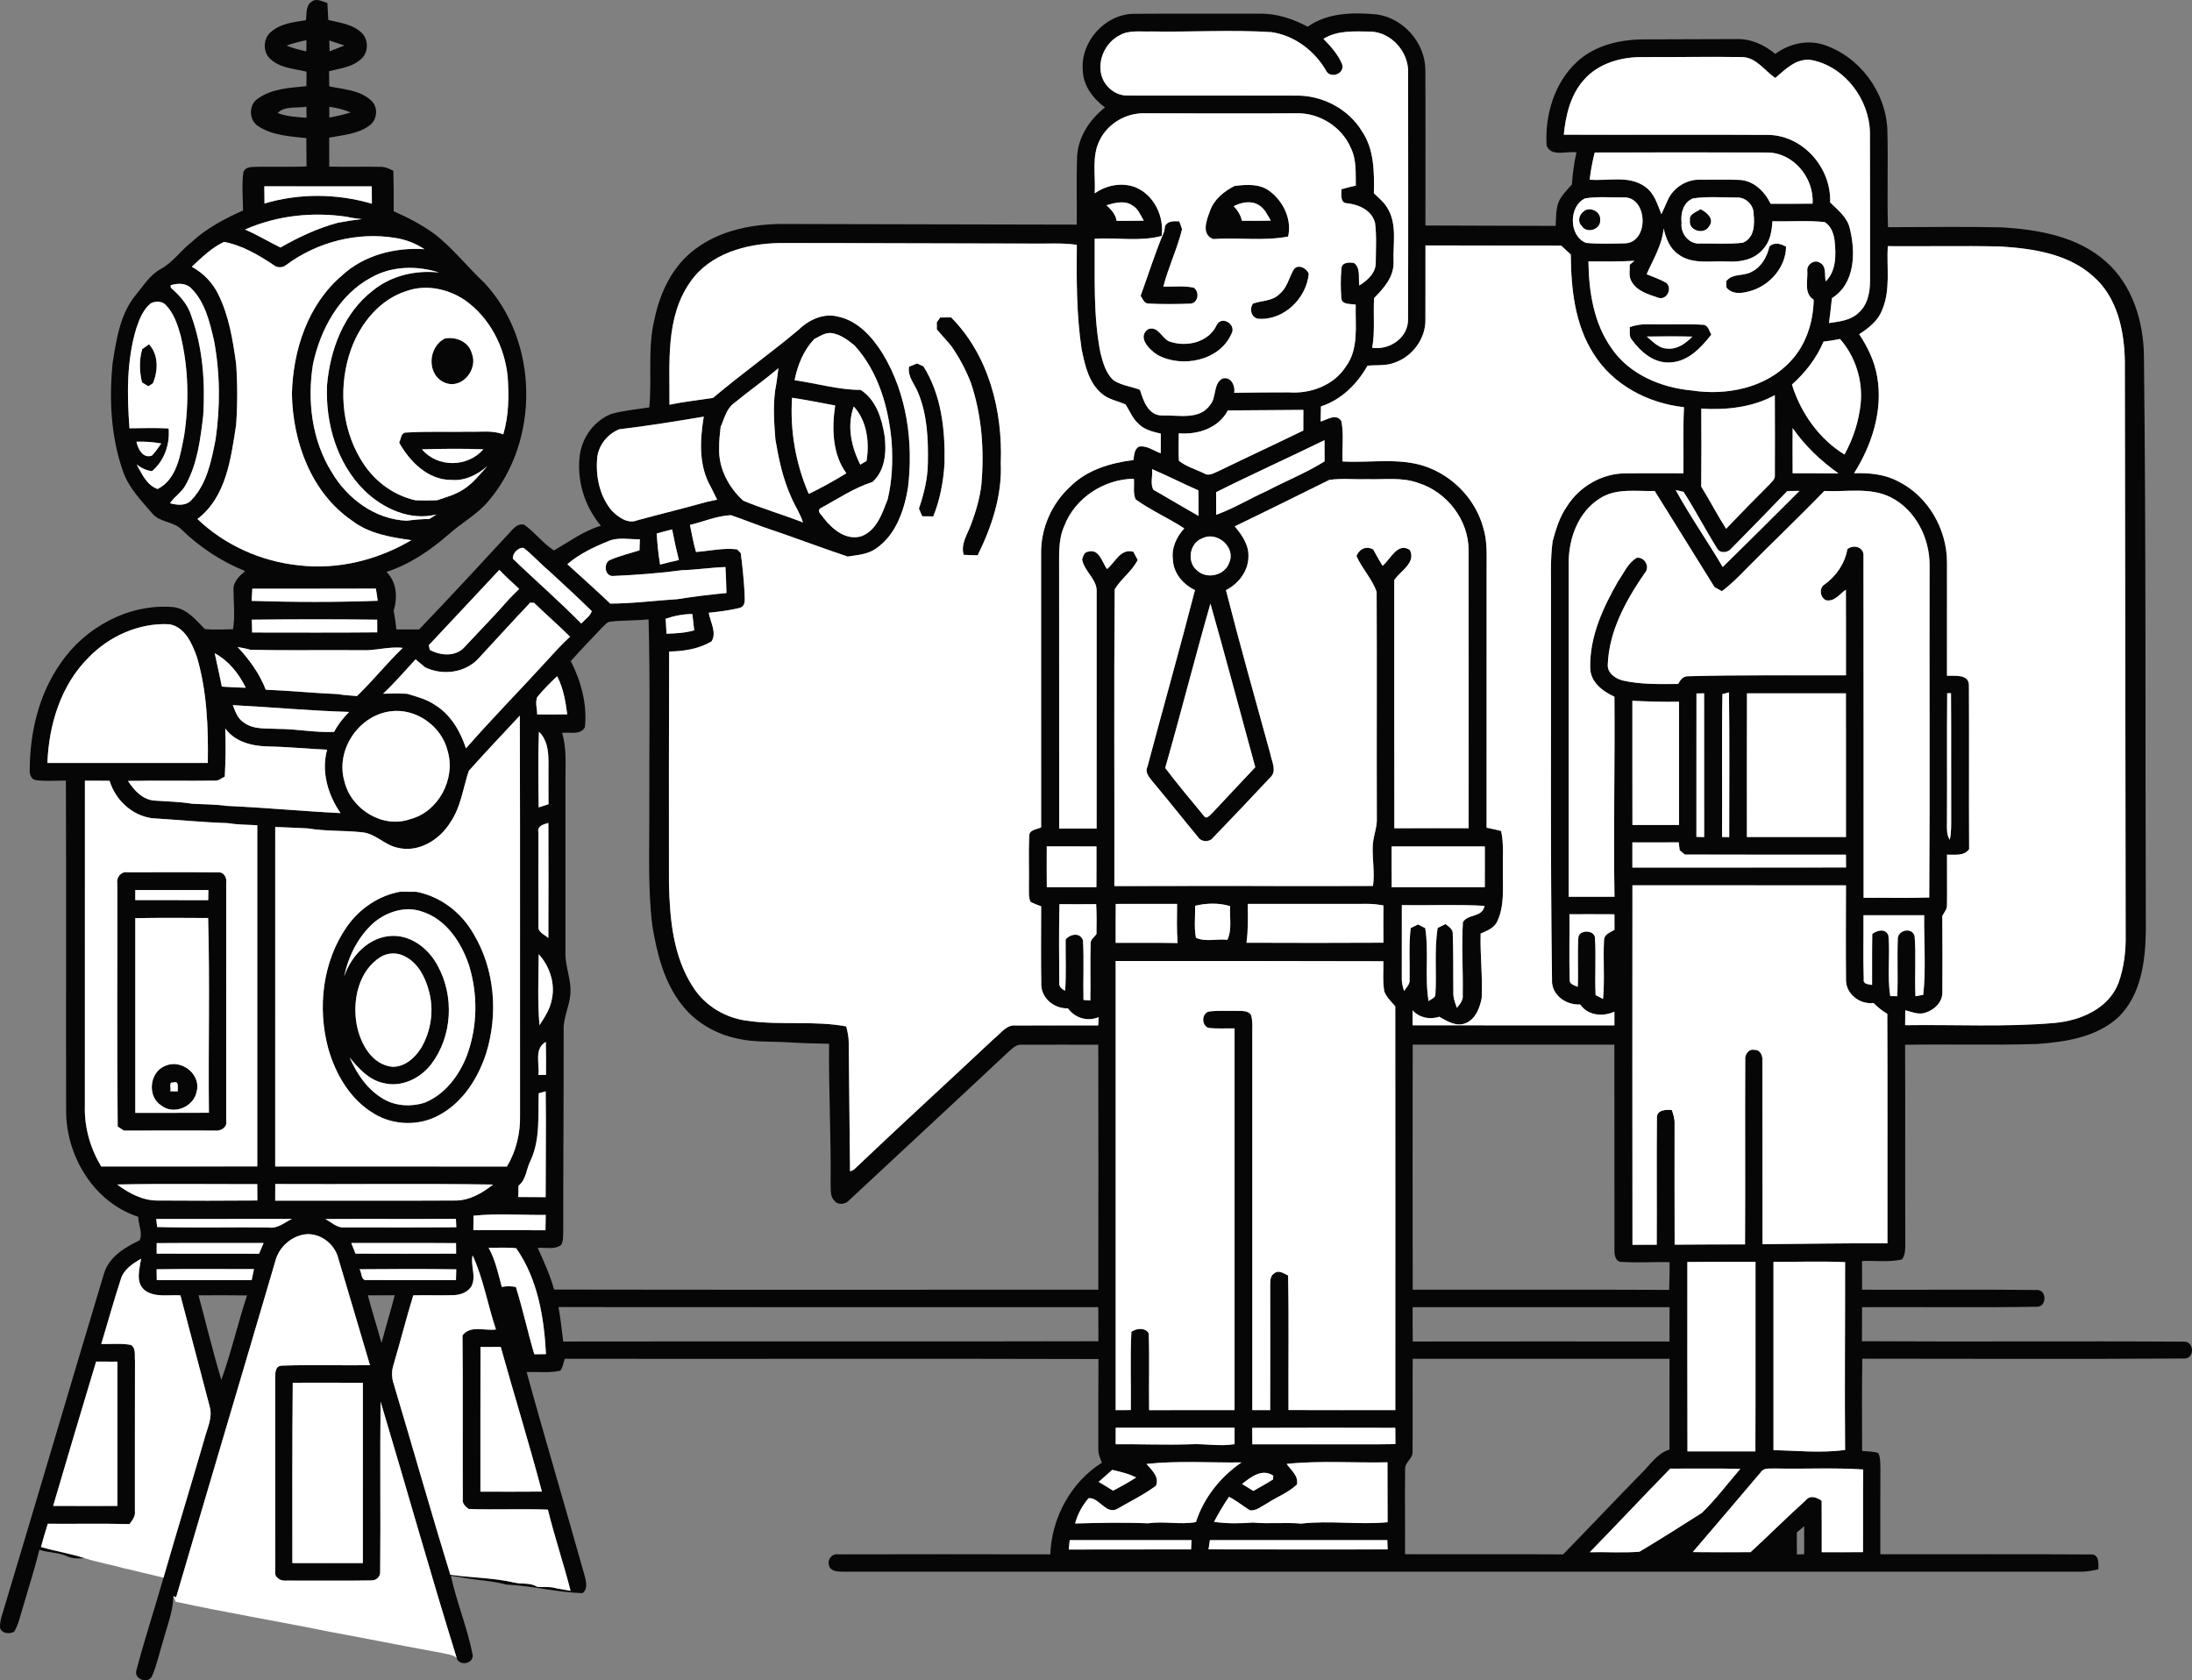 <?xml version="1.0" encoding="UTF-8" standalone="no"?>
<svg
   xmlns:dc="http://purl.org/dc/elements/1.1/"
   xmlns:cc="http://creativecommons.org/ns#"
   xmlns:rdf="http://www.w3.org/1999/02/22-rdf-syntax-ns#"
   xmlns:svg="http://www.w3.org/2000/svg"
   xmlns="http://www.w3.org/2000/svg"
   xmlns:sodipodi="http://sodipodi.sourceforge.net/DTD/sodipodi-0.dtd"
   xmlns:inkscape="http://www.inkscape.org/namespaces/inkscape"
   width="730.255pt"
   height="559.782pt"
   viewBox="0 0 730.255 559.782"
   version="1.1"
   id="svg2"
   inkscape:version="0.91 r13725"
   sodipodi:docname="inform.svg">
  <rect x="0" y="0" width="730.255" height="559.782" fill="#808080" stroke="none"/>
  <defs
     id="defs260" />
  <sodipodi:namedview
     pagecolor="#ffffff"
     bordercolor="#666666"
     borderopacity="1"
     objecttolerance="10"
     gridtolerance="10"
     guidetolerance="10"
     inkscape:pageopacity="0"
     inkscape:pageshadow="2"
     inkscape:window-width="1920"
     inkscape:window-height="1021"
     id="namedview258"
     showgrid="false"
     fit-margin-top="0"
     fit-margin-left="0"
     fit-margin-right="0"
     fit-margin-bottom="0"
     inkscape:zoom="0.25422993"
     inkscape:cx="-31.766656"
     inkscape:cy="368.05444"
     inkscape:window-x="0"
     inkscape:window-y="0"
     inkscape:window-maximized="1"
     inkscape:current-layer="svg2" />
  <g
     id="g3590"
     transform="translate(-102.509,-95.661)">
    <g
       id="#060606fe">
      <path
         id="path5"
         d="m 206.27,96.26 c 1.6,-1.33 3.64,-0.1 5.3,0.4 0.11,1.88 0.23,3.76 0.32,5.65 3.71,0.89 7.82,1.38 10.8,4 2.75,2.25 2.74,7.06 -0.13,9.22 -2.87,2.55 -6.85,2.91 -10.42,3.85 0.02,1.68 0.04,3.37 0.06,5.06 4.71,0.98 10.07,1.2 13.82,4.57 2.58,2.14 2.3,6.58 -0.44,8.47 -3.84,2.87 -8.85,3.16 -13.4,4.04 -0.01,3.21 0,6.43 0.02,9.65 5.59,0.14 11.19,-0.03 16.79,0.06 1.63,-0.1 3.11,0.62 4.55,1.3 0.14,4.5 0.13,9 0.13,13.5 4.76,2.1 9.4,4.54 13.63,7.59 6.16,4.81 10.99,11.04 16.67,16.37 18.01,19.43 18.46,52.25 1.41,72.42 -3.78,4.64 -9.19,7.43 -13.58,11.41 -6.05,5.27 -12.87,9.87 -20.54,12.37 3.48,3.44 3.73,8.46 2.4,12.94 0.39,2.06 0.68,4.14 0.91,6.23 2.53,-0.02 5.05,-0.03 7.57,-0.02 9.84,-10.25 19.47,-20.69 29.11,-31.11 1.69,-1.58 3.12,-4.37 5.84,-3.79 3.61,2.52 6.25,6.2 9.96,8.59 5.1,-2.92 9.9,-6.51 15.63,-8.22 -5.5,-6.55 -8.19,-15.4 -6.96,-23.89 0.92,-5.86 4.96,-11.28 10.56,-13.4 4.1,-1.12 8.35,-1.48 12.54,-2.15 0.95,-9.74 -0.64,-19.7 1.72,-29.31 1.81,-8.86 5.96,-17.68 13.32,-23.22 8.52,-6.56 19.63,-8.65 30.17,-8.56 32.4,0.04 64.8,0.19 97.2,0.21 0.08,-7.5 -0.17,-15.01 0.1,-22.51 0.31,-6.63 4.18,-12.53 9.31,-16.52 -3.95,-2.94 -7.3,-7.26 -7.41,-12.39 -0.78,-9.47 7.27,-18.55 16.79,-18.81 14,-0.11 28.01,0 42.01,-0.05 5.66,-0.1 11.19,1.66 16.12,4.36 6.65,-4.74 15.2,-4.83 23,-4.11 8.95,1.24 16.21,9.52 16.21,18.58 0.09,17.24 0.01,34.49 0.02,51.74 14.47,0.1 28.93,0.05 43.39,0.13 0.14,-2.53 0.05,-5.13 0.84,-7.57 0.91,-2.46 2.88,-4.28 4.57,-6.21 0.24,-3.6 0.71,-7.19 1.53,-10.7 -3.15,-0.56 -8.43,1.63 -9.95,-2.24 -0.64,-10.15 2.58,-21.1 10.28,-28.08 5.92,-5.4 14.17,-7.27 21.99,-7.33 10.3,-0.01 20.61,-0.07 30.92,-0.1 4.81,-0.17 9.37,1.9 12.99,4.95 4.5,-3.36 10.46,-4.79 15.9,-3.13 12.14,3.88 20.99,15.82 21.44,28.53 0.28,10.76 -0.12,21.54 0.19,32.31 12.51,0 25.03,-0.22 37.54,0.05 12.34,0.69 25.61,2.94 35.13,11.47 8.74,7.74 12.4,19.7 12.61,31.07 0.74,64 0.41,128.03 0.63,192.04 -0.16,9.97 -1.58,21.07 -9.02,28.43 -7.28,6.82 -17.73,8.38 -27.29,9.05 -14.62,0.45 -29.25,0.02 -43.88,0.26 0.08,22.11 -0.03,44.23 0.06,66.34 -0.01,1.77 0.01,3.68 -1.11,5.18 -4.35,1.01 -8.88,0.31 -13.3,0.54 -0.01,3.18 0,6.35 0.01,9.54 19.38,0.08 38.77,-0.13 58.14,0.09 3.41,-0.26 3.54,5.67 0.1,5.58 -19.41,0.33 -38.83,0.04 -58.24,0.14 -0.01,3.78 -0.01,7.56 -0.04,11.35 35.74,0.23 71.49,-0.09 107.23,0.15 3.58,-0.22 3.68,5.89 0.01,5.61 -35.7,0.22 -71.41,0.08 -107.11,0.06 -0.21,10.24 -0.07,20.49 -0.08,30.74 1.79,0.15 3.65,0.13 5.4,0.67 0.75,1.63 0.64,3.48 0.7,5.25 -0.06,9.49 -0.03,18.99 -0.03,28.48 23.34,0.06 46.68,-0.08 70.02,0.07 2.88,-0.26 2.71,2.98 2.61,4.98 -1.84,0.36 -3.69,0.75 -5.55,0.77 -137.69,-0.03 -275.38,-0.01 -413.07,-0.01 -1.64,-0.04 -3.84,-0.18 -4.26,-2.13 -0.63,-2.05 1.17,-4.08 3.26,-3.64 23.49,-0.07 46.98,-0.04 70.47,0 0.45,-12.17 6.83,-24.02 17.2,-30.54 -0.66,-1.56 -1.32,-3.17 -1.2,-4.89 -0.02,-9.88 0,-19.76 0.05,-29.64 -59.26,-0.18 -118.53,0 -177.79,-0.08 -0.48,1.31 -0.62,2.82 -1.49,3.96 -3.67,0.84 -7.49,0.31 -11.22,0.48 6.27,22.84 13.09,45.53 19.46,68.35 0.44,1.75 0.84,4 -0.82,5.27 -8.51,-0.2 -16.85,-2.49 -25.35,-2.83 -4.71,-1.28 -9.61,-1.43 -14.36,-2.3 -1.39,-0.25 -2.79,-0.46 -4.18,-0.64 1.96,8.94 5.56,17.48 7.29,26.47 0.15,3.05 -4.84,3.7 -5.42,0.66 -8.79,-28.27 -16.77,-56.8 -25.28,-85.15 -0.24,18.82 0.06,37.66 -0.14,56.48 0.19,1.83 -1.31,3.2 -3.1,3.09 -9.36,0.15 -18.73,0.03 -28.1,0.05 -1.9,0.26 -4.2,-1 -3.74,-3.18 -0.07,-21.35 0.01,-42.7 -0.03,-64.05 0.01,-1.68 -0.15,-4.24 2.14,-4.37 9.8,-0.37 19.63,-0.02 29.44,-0.15 -3.54,-11.83 -6.96,-23.68 -10.53,-35.5 -1.1,-4.61 -5.44,-8.18 -10.21,-8.17 -5.07,0.24 -9.59,4.13 -10.81,9.04 -10.96,37.33 -22.1,74.61 -33.04,111.95 l -0.93,-0.38 c -0.05,5.08 -2.05,9.82 -3.33,14.66 -1.27,4.01 -2.11,8.18 -3.79,12.04 -1.37,2.77 -6.19,0.85 -5.16,-2.08 2.72,-10.34 6.08,-20.5 9.01,-30.78 4.43,-15.43 9.16,-30.76 13.62,-46.18 0.9,-3.53 2.83,-7.13 1.76,-10.84 -3.23,-12.35 -6.5,-24.68 -9.74,-37.02 -3.98,-0.29 -8.61,0.85 -12,-1.8 -3.07,-2.68 -1.59,-7.03 -1.11,-10.43 -2.81,1.68 -5.89,3.62 -6.8,7 -2.34,7.08 -4.29,14.29 -6.47,21.42 3.29,0.1 6.65,-0.32 9.91,0.32 1.74,1.18 1.15,3.47 1.33,5.27 -0.07,16.68 0.01,33.37 -0.03,50.06 0.23,1.71 -0.82,3.07 -1.8,4.35 -9.07,-0.23 -18.14,-0.04 -27.21,-0.11 -0.81,2.56 -1.58,5.13 -2.28,7.73 4.81,1.44 9.8,2.17 14.58,3.74 -1.99,0.12 -4.08,0.21 -5.92,-0.66 -2.91,-1.35 -6.2,-1.13 -9.19,-2.15 -1.56,6.41 -3.63,12.69 -5.45,19.04 -0.89,2.78 -1.46,5.71 -2.94,8.26 -1.6,0.82 -3.97,0.71 -4.71,-1.21 -0.2,-2.75 1.07,-5.33 1.74,-7.94 11.05,-36.7 21.84,-73.48 32.89,-110.18 1.69,-5.59 6.92,-8.68 11.85,-11.05 1.17,-2.38 -0.46,-5.28 -0.44,-7.84 -14.68,-4.77 -23.95,-20.04 -24.03,-35.08 -0.08,-36.75 0.08,-73.49 -0.08,-110.24 -3.36,-0.02 -6.75,0.29 -10.09,-0.17 -1.58,-0.31 -2.11,-2.12 -1.95,-3.53 0.05,-12.4 3.05,-25.11 10.26,-35.35 8.14,-12.01 22.69,-19.9 37.3,-18.78 4.72,0.44 7.72,4.26 10.79,7.36 3.12,0.29 6.25,0.08 9.37,0.05 0.73,-4.41 0.18,-8.84 0.15,-13.26 -0.06,-2.7 2.05,-4.51 3.88,-6.13 -7.86,-3.16 -15.06,-7.9 -21.14,-13.79 -2.66,-2.8 -7.22,-2.33 -9.76,-5.36 -3.71,-4.33 -7.91,-8.58 -9.79,-14.09 -4.04,-11.51 -4.64,-23.95 -3.45,-36.01 1.24,-7.92 2.5,-16.43 7.78,-22.81 2.55,-3.05 4.7,-6.65 8.31,-8.59 4.04,-2.21 6.65,-6.14 10.22,-8.94 4.97,-4.59 11,-7.79 17.14,-10.52 -0.04,-4.29 -0.48,-8.6 0.12,-12.86 0.76,-1.77 2.75,-1.61 4.34,-1.69 5.56,-0.09 11.13,0.12 16.69,-0.12 -0.01,-3.14 -0.02,-6.29 -0.06,-9.43 -5.45,-0.6 -11.38,-0.88 -16.07,-4.02 -3.15,-2.01 -3.22,-7.19 -0.02,-9.19 4.62,-3.3 10.64,-3.57 16.11,-4.11 0.01,-1.61 0.02,-3.22 0.04,-4.82 -4.08,-1.01 -8.73,-1.18 -11.98,-4.17 -2.72,-2.34 -2.54,-7.16 0.37,-9.27 3.19,-2.67 7.47,-3.08 11.41,-3.71 0.32,-2.07 -0.15,-4.78 1.84,-6.13 m 269.16,11.2 c -4.74,2.47 -7.4,8.32 -5.92,13.49 1.1,3.67 4.66,6.58 8.56,6.54 18.63,0.02 37.27,0.04 55.91,0.02 8.84,-0.25 17.76,4.35 22.34,11.99 4.03,6.04 4.04,13.58 3.89,20.56 1.7,1.57 3.53,3.09 4.66,5.16 3.15,5.37 1.66,11.91 1.9,17.82 0.12,4.91 -3.29,8.67 -6.49,11.92 -0.32,5.52 0.35,11.08 -0.62,16.56 5.75,0.85 11.98,-3.3 11.93,-9.43 0.1,-27.39 0.04,-54.78 0.03,-82.17 0.25,-6.93 -5.58,-13.57 -12.58,-13.74 -5.28,-0.06 -10.96,-0.5 -15.63,2.42 2.42,2.48 4.81,5.11 6.18,8.35 1.18,3.35 -4.1,5.22 -5.42,2.02 -3.88,-6.54 -10.5,-11.51 -18.1,-12.61 -13.34,-0.84 -26.7,0.02 -40.06,-0.22 -3.53,0.14 -7.39,-0.56 -10.58,1.32 m -277.47,3.37 c 2.13,0.85 4.35,1.49 6.61,1.92 0.01,-1.24 0.02,-2.48 0.03,-3.71 -2.25,0.47 -4.47,1.04 -6.64,1.79 m 14.24,-1.69 c 0.04,1.2 0.09,2.4 0.14,3.6 1.65,-0.64 3.3,-1.27 4.94,-1.93 -1.69,-0.58 -3.38,-1.13 -5.08,-1.67 m 417.94,13.16 c -4.44,5 -6.02,11.75 -6.66,18.23 22.84,0.08 45.68,-0.07 68.52,0.07 11.48,0.44 20.65,11.18 20.21,22.5 2.65,2.6 5.85,5.03 6.61,8.91 1.93,7.85 1.66,18.21 -6.01,22.97 -0.27,2.77 -0.63,5.53 -0.98,8.3 3.31,-0.49 6.9,-0.83 9.53,-3.13 3.3,-2.64 4.18,-7.07 4.14,-11.08 -0.02,-16.37 0.04,-32.74 -0.03,-49.11 -0.14,-11.17 -8.42,-22.24 -19.59,-24.32 -4.93,-0.65 -8.54,3.06 -11.93,5.99 -3.6,-2.4 -6.23,-6.77 -10.97,-6.96 -10.98,-0.17 -21.96,0.05 -32.94,0.01 -7.24,-0.14 -15.01,1.99 -19.9,7.62 m -435.13,11.01 c 3.06,1.19 6.37,1.34 9.61,1.58 -0.01,-1.23 -0.02,-2.46 -0.02,-3.69 -3.1,0.56 -7.3,-0.35 -9.59,2.11 m 17.2,-2.06 c 0.01,1.19 0.01,2.38 0.02,3.58 2.4,-0.45 4.78,-1 7.12,-1.72 -2.29,-0.96 -4.68,-1.58 -7.14,-1.86 m 256.78,10.88 c -2.95,5.51 -1.41,11.98 -1.79,17.95 3.93,-2.8 9.16,-3.77 13.72,-1.98 6.12,2.63 9.48,9.71 8.59,16.17 -7.24,1.92 -14.89,0.47 -22.31,0.92 0.11,12.66 -0.56,25.46 1.91,37.96 0.84,3.3 1.78,6.97 4.48,9.28 2.62,1.66 5.83,1.98 8.69,3.09 1.13,3.64 2.72,8.51 7.34,8.56 5.34,-0.23 12.47,1.67 16.06,-3.54 2.14,-2.51 0.97,-6.86 3.94,-8.71 2.85,-1.02 4.51,2.27 4.05,4.69 6.08,-0.12 12.16,-0.14 18.25,-0.15 7.17,0.53 14.86,-2.31 18.89,-8.49 4.49,-5.97 3.16,-13.77 3.35,-20.73 -1.63,-0.35 -4.64,0.17 -4.8,-2.19 -0.22,-3.28 -0.27,-6.6 0.05,-9.87 0.06,-2.09 2.7,-2.14 4.23,-1.79 2.24,1.74 1.33,5.01 1.73,7.47 2.71,-1.73 5.54,-4.17 5.47,-7.69 0.02,-4.37 0.32,-8.79 -0.23,-13.14 -1.05,-4.16 -5.29,-6.1 -9.2,-6.56 -2.57,0.03 -1.96,-2.97 -2.03,-4.66 1.58,-0.47 3.18,-0.89 4.81,-1.22 -0.08,-4.21 0.28,-8.71 -1.68,-12.59 -3.03,-7.13 -10.7,-11.83 -18.41,-11.51 -16.72,0.1 -33.43,0.02 -50.14,0 -6.1,-0.21 -12.21,3.25 -14.97,8.73 m 164.8,4.33 c -0.75,2.98 -1.36,6 -1.68,9.05 6.07,0.52 12.95,-1.51 18.3,2.25 3.2,2.1 4.24,5.91 5.59,9.26 0.79,-1.62 1.46,-3.31 2.23,-4.94 1.9,-4.01 6.26,-6.73 10.72,-6.55 4.35,-0.01 8.7,-0.11 13.05,0.06 4.74,0.22 8.44,3.88 10.38,7.95 4.65,-0.01 9.31,0.03 13.98,-0.04 0.57,-8.61 -6.44,-17.12 -15.28,-17.04 -19.1,-0.04 -38.19,-0.04 -57.29,0 m -443.22,11.26 c 0.01,1.91 0.03,3.82 0.06,5.72 11.66,-3.44 24.12,-3.33 35.77,0.08 -0.01,-1.93 -0.02,-3.85 -0.04,-5.78 -11.93,-0.01 -23.86,0.02 -35.79,-0.02 m 440.01,4.03 c -5.54,2.56 -5.47,12.62 0.34,14.83 4.34,0.4 8.72,0.23 13.08,0.14 8.1,-0.48 7.46,-15.92 -0.92,-15.3 -4.16,0.06 -8.39,-0.36 -12.5,0.33 m 35.99,0 c -3.3,1.26 -4.23,5.02 -3.85,8.21 -0.43,3.53 2.53,7.17 6.22,6.81 4.71,-0.04 9.45,0.28 14.15,-0.24 3.88,-1.51 4.01,-6.04 3.64,-9.56 0.09,-2.97 -2.62,-5.67 -5.59,-5.51 -4.85,0.01 -9.77,-0.42 -14.57,0.29 m -195.44,2.27 c 1.55,1.45 3.05,3.01 3.38,5.22 3.01,-0.01 6.03,0 9.05,-0.07 -1.08,-1.78 -1.85,-3.94 -3.74,-5.04 -2.59,-1.82 -5.9,-0.91 -8.69,-0.11 m -287,8.11 c 4.08,1.72 7.84,4.07 11.82,5.99 6.05,-3.49 12.39,-6.43 19.15,-8.27 2.64,-0.48 5.3,-0.91 7.98,-1.19 -1.71,-0.2 -3.42,-0.38 -5.08,-0.8 -11.42,-1.67 -23.27,-0.42 -33.87,4.27 m 508.85,-2.76 c -0.16,3.34 -0.79,6.9 -3.21,9.4 -2.87,3.43 -7.58,4.27 -11.82,4 -5.45,-0.3 -11.64,1.12 -16.34,-2.41 -2.87,-1.99 -4.12,-5.37 -4.87,-8.63 -0.48,5.54 -3.48,10.31 -5.66,15.28 2.1,0.87 4.28,1.62 6.29,2.71 2.47,1.56 0.65,6.01 -2.3,5.16 -3.42,-1.19 -7.62,-2.29 -9.23,-5.9 -0.78,-1.59 -0.29,-3.45 -0.39,-5.14 0.39,-0.33 1.18,-0.97 1.57,-1.29 -5.11,0.29 -10.22,0.21 -15.33,0.19 0.14,10.02 1.73,20.55 7.67,28.9 5.95,8.77 16.52,13.16 26.78,14.1 11.58,1.79 24.73,-0.83 32.91,-9.76 5.18,-5.49 7.53,-13.04 7.69,-20.47 -3.35,-2.05 -1.93,-6.33 -2.13,-9.55 -0.3,-2.1 2.29,-4.03 4.15,-2.79 2.36,1.05 1.48,4.19 1.99,6.22 3.57,-3.55 3.44,-8.92 2.95,-13.56 -0.28,-2.32 -1.19,-4.93 -3.3,-6.18 -5.78,-0.63 -11.63,-0.13 -17.42,-0.28 m -495.14,14.57 c -1.11,0.93 -2.86,1.02 -4.01,0.12 -5.1,-3.43 -10.6,-6.66 -16.69,-7.82 -4.11,1.93 -7.44,5.21 -10.73,8.28 3.83,2.1 6.97,5.34 8.87,9.28 3.53,7.17 4.8,15.18 5.9,23.02 0.48,6.78 0.47,13.58 0,20.35 -1.72,11.11 -3.25,24.07 -12.9,31.38 9.11,8.74 21.27,14.16 33.8,15.44 12.98,1.55 26.27,-1.78 37.47,-8.38 -6.89,-0.97 -14.1,-2.15 -19.76,-6.51 -13.6,-9.31 -19.75,-26.23 -20.03,-42.19 0.34,-14.57 5.3,-29.81 16.69,-39.49 7.32,-6.77 17.68,-9.41 27.46,-8.75 -2.95,-1.94 -6.24,-3.24 -9.73,-3.75 -12.67,-2.1 -26.06,1.38 -36.34,9.02 m 134.7,5.55 c -8.44,11.89 -6.87,27.2 -7,40.99 4.79,-1.01 9.66,-1.52 14.5,-2.26 9.26,-7.83 19.17,-14.87 28.46,-22.65 3.43,-3.4 8.54,-5.78 13.4,-4.39 6.55,1.45 11.26,6.84 14.68,12.29 8.04,13.29 10.27,29.44 8.42,44.69 -1.29,7.58 -4.03,15.71 -10.67,20.25 -2.75,1.97 -6.21,2.13 -9.42,2.66 -9.44,-3.15 -18.73,-6.73 -28.18,-9.87 -3.59,-1.26 -7.13,-2.7 -10.73,-3.92 -4.69,0.23 -9.11,2.16 -13.64,3.25 0.6,3.02 1.18,6.04 2.01,9.01 4.55,-0.32 9.14,-1.45 13.71,-0.87 0.3,0.31 0.91,0.94 1.21,1.25 0.58,4.32 0.99,8.68 1.26,13.04 -0.06,1.83 0.7,4.48 -1.61,5.22 -3.39,0.82 -6.87,1.25 -10.33,1.61 0.53,3.07 2.82,6.74 0.91,9.57 -4.23,2.5 -9.25,3.27 -14.09,3.34 -0.05,25.76 -0.12,51.52 -0.06,77.29 0.27,11.82 1.38,24.36 8.04,34.51 4.03,6.38 11.17,10.53 18.63,11.28 10.73,1.48 21.73,-0.17 32.39,1.81 0.43,1.78 0.86,3.57 0.83,5.42 0.12,14.3 0.3,28.59 0.43,42.89 0.32,-0.14 0.95,-0.43 1.27,-0.57 15.42,-14.7 31.19,-29.06 46.72,-43.66 2.22,-1.71 4.08,-4.71 7.24,-4.39 9.15,-0.05 18.3,0.02 27.45,-0.02 0.03,-0.68 0.1,-2.06 0.13,-2.74 -3.73,1.57 -7.87,0.28 -10.22,-2.95 -4.36,0.17 -8.61,-3.1 -8.87,-7.57 -0.16,-8.81 -0.04,-17.62 -0.04,-26.42 -1.19,-0.46 -2.4,-0.86 -3.52,-1.46 -0.81,-1.59 -0.49,-3.44 -0.57,-5.15 0.11,-5.62 -0.15,-11.26 0.11,-16.88 0.01,-2.06 2.58,-2.1 3.97,-2.81 -0.03,-30.42 -0.01,-60.84 -0.01,-91.25 -0.11,-8.28 3.48,-16.52 9.56,-22.11 5.56,-5.71 13.51,-8.03 21.2,-9.01 0.26,-1.6 0.23,-3.45 1.76,-4.45 2.66,-0.54 4.94,1.39 7.34,2.2 0.01,-2.18 0.01,-4.36 0.02,-6.54 -2.57,-0.62 -5.31,-1.23 -7.28,-3.13 -2.04,-1.78 -3.05,-4.33 -4.43,-6.58 -2.71,-1.22 -5.86,-1.66 -8.11,-3.75 -4.23,-3.62 -5.45,-9.35 -6.54,-14.54 -1.76,-11.54 -1.73,-23.25 -1.62,-34.9 -5.05,-0.74 -10.17,-0.31 -15.25,-0.42 -28,-0.01 -56.01,-0.2 -84.01,-0.17 -10.92,0.23 -22.86,3.46 -29.45,12.86 M 577.4,177.42 c -0.03,8.18 0.03,16.36 -0.02,24.54 0.2,6.4 -4.29,12.49 -10.3,14.52 -2.87,1.14 -6.01,0.7 -9,1.02 -3.45,6.11 -8.7,11.34 -15.5,13.55 -0.06,1.68 -0.09,3.36 -0.11,5.04 2.24,-0.61 5.13,-2.82 6.9,-0.17 0.9,4.41 0.18,9 0.41,13.47 9.87,0.58 20.29,-1.67 29.64,2.46 8.3,3.56 14.9,10.95 17.25,19.71 1.37,4.36 1.08,8.97 1.1,13.48 -0.01,28.79 0.01,57.58 -0.01,86.37 1.62,0.29 3.24,0.66 4.84,1.08 0.96,4.45 0.5,9.01 0.59,13.53 -0.07,5.51 0.57,11.37 -1.85,16.52 -0.99,2.31 -3.44,3.17 -5.56,4.12 -0.21,7.17 0.7,14.33 0.35,21.51 -0.64,3.18 -1.96,6.85 -5.14,8.26 -3.15,1.45 -6.32,-0.51 -8.99,-2.05 -3.19,1.04 -6.62,0.35 -8.91,-2.15 0.02,1.66 0.02,3.32 0.03,4.99 22.41,0.05 44.81,0.01 67.22,0.02 -0.01,-1.52 -0.01,-3.03 0,-4.54 -3.91,1.74 -8.79,1.32 -11.39,-2.4 -4.38,0.19 -8.86,-2.59 -9.38,-7.17 -0.6,-42.7 -0.28,-85.42 -0.36,-128.13 0.08,-6.37 -0.31,-12.76 0.56,-19.09 1.12,-4.03 2.34,-8.12 4.78,-11.58 4.12,-6.56 11.63,-10.97 19.43,-10.97 6.45,-0.09 12.9,0.01 19.35,-0.03 0.12,-7.34 -0.18,-14.69 0.19,-22.02 -11.95,-1.29 -23.71,-7.44 -30.14,-17.83 -6.25,-9.78 -7.48,-21.67 -7.57,-33.01 -1.08,-0.98 -2.14,-1.99 -3.19,-2.99 -15.07,0.02 -30.15,-0.05 -45.22,-0.06 m 152.07,21.66 c -1.38,3.54 -4.49,5.92 -7.58,7.91 2.84,4.29 5.11,9 5.99,14.11 1.98,11.25 -1.72,22.73 -7.69,32.21 5.01,-0.16 10.19,0.31 14.7,2.72 9.98,4.94 16.25,15.96 16.26,27 0.02,12.58 0.02,25.17 -0.01,37.75 2.61,0.1 7.34,-0.66 7.31,3.23 0.11,18.18 -0.04,36.37 0.07,54.55 -1.76,2.4 -4.81,1.73 -7.37,1.83 -0.03,5.55 0.07,11.1 -0.01,16.65 0.12,1.44 -0.92,2.56 -1.56,3.74 0.04,8.42 0.1,16.85 0.02,25.27 0.16,3.31 -2.59,6.03 -5.58,6.95 -2.28,0.84 -4.59,-0.25 -6.78,-0.78 -0.02,1.65 -0.04,3.31 -0.04,4.97 16.63,-0.25 33.31,0.69 49.89,-0.76 8.58,-0.81 17.89,-4.73 21.19,-13.32 1.85,-5.17 2.48,-10.65 2.38,-16.11 -0.06,-63.69 -0.18,-127.37 -0.27,-191.05 -0.18,-10.06 -2.48,-21.13 -10.35,-28.07 -8.35,-7.65 -20.16,-9.42 -31.04,-10.1 -12.53,-0.29 -25.06,0 -37.59,-0.11 -0.41,7.13 1.02,14.67 -1.94,21.41 m -503.4,-10.91 c -10.66,5.75 -16.79,17.25 -19.28,28.73 -1.98,12.26 -0.42,25.39 6.23,36.06 5.21,8.87 14.46,15.72 24.98,16.17 2.51,-0.32 5.02,-0.57 7.56,-0.57 0.78,-0.51 1.56,-1.03 2.35,-1.52 -8.68,2.23 -17.79,-1.91 -23.96,-7.95 -9.2,-9.02 -13.06,-22.47 -12.49,-35.1 1,-11.82 5.57,-24.03 15.2,-31.48 6.15,-5.05 14.33,-6.93 22.14,-6.06 -7.41,-2.37 -15.83,-2.22 -22.73,1.72 m -66.72,2.52 c 0.01,0.2 0.04,0.6 0.06,0.81 2.96,2.59 5.69,5.58 6.85,9.44 3.8,10.54 4.63,21.97 3.96,33.08 -0.94,7.94 -1.94,16.19 -5.91,23.29 -1.28,2.36 -3.7,3.78 -5.16,5.99 2.39,0.67 5.35,0.99 7.17,-1.1 5.14,-5.35 6.62,-13.05 8,-20.09 1.61,-10.96 1.52,-22.16 -0.52,-33.06 -1.43,-6.06 -2.93,-12.65 -7.47,-17.22 -1.79,-1.98 -4.64,-1.87 -6.98,-1.14 m 78.8,1.85 c -9.02,2.75 -15.49,10.73 -18.64,19.34 -4.28,11.87 -3.41,25.75 3.08,36.66 3.95,6.84 10.56,12.05 18.32,13.79 2.39,0.08 4.77,0.08 7.16,-0.01 3,-1.01 6.12,-1.84 8.8,-3.6 3.2,-1.99 5.5,-5.04 8.01,-7.78 -3.29,2.84 -7.41,4.96 -11.87,4.61 -7.83,0.08 -13.93,-6.03 -17.52,-12.42 0.61,-1.16 0.58,-3.48 2.37,-3.37 7.04,-0.45 14.12,-0.13 21.18,-0.28 3.71,0.12 7.58,-0.54 11.13,0.88 1.87,-6.25 1.92,-12.85 1.46,-19.3 -1,-9.9 -5.98,-19.56 -14.18,-25.37 -5.56,-3.77 -12.84,-5.37 -19.3,-3.15 m -85.44,4.18 c -2.55,2.13 -3.82,5.37 -4.83,8.45 -3.21,10.73 -3.07,22.11 -2.23,33.17 4.34,-0.04 8.69,-0.18 13.03,0.05 0.49,5.24 -1.44,10.82 -5.54,14.23 -1.92,-0.22 -3.62,-1.06 -5.11,-2.24 1.78,3.16 3.27,6.87 7,8.19 6.46,-3.3 7.55,-11.33 8.82,-17.74 1.69,-11.04 1.47,-22.5 -1.17,-33.38 -0.99,-3.61 -2.23,-7.35 -4.87,-10.12 -1.24,-1.43 -3.51,-1.41 -5.1,-0.61 m 221.02,11.92 c -3.54,3.78 -5.52,8.67 -6.51,13.69 7.35,1.02 14.56,3.21 22.02,3.22 5.17,3.33 7.06,9.57 7.97,15.32 0.67,5.32 0.22,11.51 -4.01,15.34 -6.26,1.99 -11.74,5.75 -17.48,8.84 -1.15,1.19 0.7,2.23 1.22,3.24 2.92,3.71 7.43,7.52 12.5,6.02 5.12,-1.89 6.98,-7.62 8.78,-12.26 1.51,-6.26 1.77,-12.75 1.34,-19.16 -1.02,-11.52 -4.42,-23.45 -12.38,-32.16 -2.19,-1.77 -4.54,-3.57 -7.38,-4.07 -2.25,-0.42 -4.17,1.05 -6.07,1.98 M 710,209.47 c -2.33,5.54 -6.05,10.31 -10.51,14.3 2.91,9.44 9.04,18.12 17.5,23.31 2.9,-5.26 4.8,-11.11 5.41,-17.1 0.71,-7.68 -1.79,-15.61 -6.9,-21.39 -1.82,0.38 -3.66,0.66 -5.5,0.88 M 347.02,230 c -2.56,1.86 -3.19,5.15 -4.44,7.87 -0.27,2.36 -0.52,4.73 -0.49,7.1 -0.25,6.66 3.18,13.09 8.01,17.48 6.52,2.72 13.34,4.67 19.92,7.26 -0.94,-3.04 -2.79,-5.66 -3.99,-8.58 -2.72,-6.03 -4.1,-12.55 -5.2,-19.04 -0.49,-6.3 -0.95,-12.75 0.38,-18.98 0.16,-1.19 0.47,-3.59 0.63,-4.78 -4.82,4.05 -9.96,7.68 -14.82,11.67 m 19.36,-1.83 c -0.72,10.94 1.21,21.98 5.56,32.03 4.3,-2.05 8.45,-4.39 12.52,-6.87 -4.69,-6.47 -4.85,-14.97 -3.72,-22.58 -4.78,-0.9 -9.55,-1.87 -14.36,-2.58 m 302.9,3.62 c 0.05,8.66 0.08,17.32 -0.02,25.97 2.86,4.63 5.36,9.47 8.3,14.06 4.76,-5 9.59,-9.94 14.48,-14.81 0.74,-0.89 1.93,-1.75 1.75,-3.06 0.05,-8.88 0.02,-17.77 -0.01,-26.65 -7.47,4.1 -16.12,5 -24.5,4.49 m -282.34,-0.72 c -2.36,6.44 -0.84,13.45 2.18,19.38 0.52,-0.3 1.55,-0.92 2.07,-1.23 1.03,-6.21 0.15,-13.35 -4.25,-18.15 m 124.62,1.32 c -3.12,5.92 -10.03,8.16 -16.36,7.61 0.01,3.05 -0.12,6.11 0.05,9.16 2.42,1.95 5.55,2.81 8.33,4.16 1.68,1.13 3.47,-0.16 5.05,-0.8 9.33,-4.53 18.74,-8.9 28.07,-13.43 0,-2.3 0.01,-4.59 0.02,-6.88 -8.39,0.08 -16.78,0.13 -25.16,0.18 m -202.78,6.28 c -3.82,1.6 -6.69,5.05 -7.28,9.18 -0.65,6.24 0.7,13 4.79,17.9 2.16,2.18 5.34,4.57 8.56,3.23 7.68,-2.08 15.41,-3.96 23.08,-6.11 1.15,-0.26 2.32,-0.51 3.49,-0.76 -0.71,-1.45 -1.41,-2.88 -2.14,-4.31 -4.09,-7.12 -3.58,-15.55 -2.32,-23.34 -9.36,1.57 -18.75,3.1 -28.18,4.21 m 390.94,-0.4 c -0.03,5.01 -0.03,10.03 0,15.04 5.08,0.05 10.17,-0.02 15.26,0.06 -5.86,-4.18 -11.16,-9.16 -15.26,-15.1 m -551.75,4.54 c 0.48,2.4 2.14,5.67 5.13,4.64 1.2,-1.23 2.15,-2.66 3.13,-4.05 -2.73,-0.5 -5.49,-0.68 -8.26,-0.59 m 359.68,16.81 c 0.01,2.51 0.01,5.03 0.02,7.54 5.87,-2.11 11.21,-5.41 16.9,-7.95 6.37,-3.36 13.12,-6.03 19.23,-9.86 0,-2.36 -0.01,-4.71 -0.04,-7.06 -11.99,5.86 -24.17,11.35 -36.11,17.33 M 243.08,245.35 c 5.22,6.17 15.22,6.03 20.46,-0.01 -6.81,-0.27 -13.64,-0.19 -20.46,0.01 m 243.23,6.59 c 0.29,2.21 -0.69,4.9 0.46,6.88 4.97,2.96 10.02,5.79 15.02,8.72 0.01,-2.85 0.02,-5.69 -0.04,-8.53 -5.2,-2.25 -10.24,-4.84 -15.44,-7.07 m -29.24,18.95 c -2.14,4.75 -1.66,10.06 -1.72,15.13 0.02,28.55 -0.01,57.11 0.02,85.66 4.15,-0.01 8.31,0 12.47,-0.01 -0.01,-26.23 -0.01,-52.46 0.01,-78.68 0.33,-4.32 -4.16,-6.93 -4.84,-10.99 0.34,-1.06 0.67,-2.45 2.01,-2.56 3.66,-1.1 4.67,3.55 6.28,5.8 2.75,-2.22 4.5,-6.98 8.77,-5.78 0.36,0.68 1.09,2.05 1.45,2.73 -1.86,3.78 -5.51,6.21 -7.65,9.78 -0.29,32.95 -0.05,65.91 -0.12,98.87 18.42,0 36.83,-0.1 55.25,-0.01 10.31,-0.02 20.61,0.04 30.92,-0.03 0.58,-4.24 -0.18,-8.48 -0.11,-12.73 -0.05,-3.43 1.6,-6.64 1.38,-10.09 -0.08,-25.05 0.06,-50.1 -0.06,-75.15 -1.47,-4.29 -4.87,-7.75 -6.72,-11.93 0.93,-2.39 3.25,-3.5 5.58,-2.18 0.98,1.84 2.05,3.63 3.12,5.43 2.63,-2.17 4.99,-7.96 9.07,-5.29 2.2,4.24 -3.15,6.99 -5.18,10.05 0.02,27.56 -0.04,55.12 0.03,82.67 8.25,-0.05 16.5,-0.01 24.75,-0.02 0,-30.84 0.04,-61.69 -0.02,-92.53 0.09,-10.1 -7.27,-19.58 -16.85,-22.51 -5.44,-1.97 -11.3,-1.04 -16.94,-1.24 -4.19,0.16 -8.45,-0.36 -12.59,0.25 -10.5,5.17 -20.97,10.4 -31.52,15.47 2.36,2.85 4.74,6.18 4.56,10.08 -0.03,4.82 -3.3,9.07 -7.49,11.18 4.65,18.26 9.8,36.41 14.79,54.58 0.46,2.49 2.3,5.72 -0.02,7.8 -6.27,6.74 -12.64,13.38 -19.01,20.03 -1.21,1.66 -4.01,1.57 -5.08,-0.18 -5.01,-6.03 -9.85,-12.2 -14.9,-18.2 -1.14,-1.51 -2.92,-3.14 -1.94,-5.2 5.23,-19.63 10.76,-39.18 15.84,-58.85 -3.95,-1.88 -7.19,-5.63 -7.35,-10.15 -0.53,-3.9 1.21,-7.58 3.79,-10.4 -5.26,-3.44 -11.09,-5.98 -16.19,-9.64 -0.98,-2.15 -0.39,-4.63 -0.6,-6.9 -9.89,0.09 -19.64,6.38 -23.19,15.74 m 178.39,-9.16 c -7.13,4.46 -10.32,13.17 -10.35,21.28 0,37.13 0,74.26 0,111.4 5.08,-0.01 10.17,0 15.26,-0.01 -0.37,-22.21 0.17,-44.43 -0.02,-66.64 -3.95,-1.79 -8.08,-4.93 -8.06,-9.7 -0.23,-10.27 4.24,-19.95 9.24,-28.67 1.92,-2.74 3.27,-6.17 6.28,-7.92 2.65,-0.31 4.52,3.1 2.64,5.09 -6.25,9.07 -11.9,19.27 -12.32,30.52 -0.15,2.81 2.5,4.63 4.94,5.27 6.06,1.37 12.33,1.21 18.51,1.16 0.67,-1.27 1.6,-2.6 3.22,-2.57 17.55,-0.48 35.13,-0.24 52.69,-0.31 -0.02,-9.51 0.03,-19.01 -0.03,-28.52 -2.06,1.38 -3.79,4.11 -6.62,3.51 -2.03,-0.9 -2.41,-4.14 -0.44,-5.28 3.88,-2.84 6.72,-6.94 7.55,-11.73 2.11,-1.73 5.66,-0.66 5.37,2.4 0.08,37.91 0.01,75.82 0.04,113.74 7.28,-0.07 14.58,0.15 21.87,-0.1 0.25,-36.88 0.02,-73.76 0.11,-110.64 0.06,-9.07 -4.62,-18.43 -12.87,-22.65 -6.87,-3.49 -14.83,-1.75 -22.21,-2.14 -8.53,8.87 -17.5,17.3 -26.13,26.07 -2.52,2.59 -5.08,5.17 -7.99,7.32 -0.62,-0.34 -1.84,-1.03 -2.45,-1.37 -6.6,-10.7 -13.3,-21.33 -19.92,-32.01 -6.12,0.17 -12.88,-1.07 -18.31,2.5 m 25.31,-2.81 c 4.79,8.8 10.59,17.01 15.66,25.64 8.58,-8.4 17.06,-16.89 25.57,-25.36 -1.36,0.01 -2.71,0.02 -4.06,0.04 -6.17,6.41 -12.37,12.8 -18.63,19.13 -1.08,1.45 -3.8,1.78 -4.74,0.01 -3.88,-6.19 -7.24,-12.72 -11.19,-18.87 -0.65,-0.15 -1.95,-0.44 -2.61,-0.59 M 321.28,273.4 c 0.24,3.46 0.54,6.92 1.14,10.34 2.08,-0.53 4.16,-1.06 6.26,-1.52 -0.86,-3.37 -1.61,-6.77 -2.25,-10.19 -1.73,0.41 -3.45,0.86 -5.15,1.37 M 305,276.01 c -4.79,1.94 -9.54,4.21 -13.49,7.6 4.78,4.37 9.63,8.66 14.31,13.13 7.5,-0.02 14.93,-1.02 22.4,-1.48 5.41,-0.86 10.85,-1.53 16.31,-2.04 -0.05,-2.89 -0.2,-5.78 -0.34,-8.66 -4.82,0.17 -9.6,0.92 -14.42,1.05 -7.57,1.02 -15.22,1.58 -22.85,1.92 -3.05,0.39 -3.57,-4.66 -0.88,-5.44 3.06,-1.31 6.33,-2.09 9.51,-3.09 0.03,-0.92 0.09,-2.76 0.12,-3.67 -3.55,0.05 -7.3,-0.85 -10.67,0.68 M 503.05,275 c -4.29,1.5 -5.27,7.94 -1.72,10.71 3.23,3.06 9.26,1.66 10.69,-2.61 2.31,-5.12 -4.12,-10.64 -8.97,-8.1 m -229.67,6.8 c 7.51,7.27 15.45,14.11 22.76,21.59 1.2,-1.34 2.95,-2.38 3.52,-4.15 -4.69,-4.59 -9.54,-9.07 -14.39,-13.52 -2.87,-2.39 -5.34,-5.23 -8.29,-7.52 -1.77,-0.31 -3.83,1.83 -3.6,3.6 m -28,28.77 c 0.07,0.39 0.22,1.18 0.29,1.57 3.61,1.98 8.62,2.4 11.6,-0.91 4.96,-5.35 10.1,-10.54 14.89,-16.05 1.09,-1.13 2.19,-2.24 3.32,-3.33 -2.24,-2.08 -4.52,-4.13 -6.62,-6.35 -7.85,8.34 -15.61,16.76 -23.48,25.07 m -59.05,-14.74 c 13.99,0.45 28.03,0.48 42.01,-0.03 -0.17,-1.36 -0.4,-2.71 -0.61,-4.06 -13.72,0.07 -27.44,0.01 -41.16,0.03 -0.09,1.35 -0.17,2.7 -0.24,4.06 m 75.64,19.12 c -4.45,4.91 -12.02,5.84 -17.86,3.01 -1.05,-0.89 -2.11,-1.77 -3.16,-2.65 -3.56,3.85 -6.97,7.87 -10.82,11.45 2.66,-0.08 5.33,-0.1 8,0.02 3.22,0.97 6.56,1.83 9.37,3.77 5.19,3.23 8.38,8.73 10.24,14.42 8.73,-10 18.09,-19.46 27.03,-29.28 2.47,-2.71 4.92,-5.46 7.65,-7.92 -3.9,-3.85 -8.03,-7.46 -11.97,-11.27 -0.32,-0.02 -0.96,-0.07 -1.29,-0.09 -5.81,6.1 -11.45,12.37 -17.19,18.54 m 243.79,-18.22 c -5.22,18.2 -9.86,36.56 -15.07,54.77 4.15,5.44 8.53,10.71 12.91,15.97 0.84,1.38 2.1,-0.4 2.8,-0.99 4.79,-5.05 9.49,-10.2 14.3,-15.23 -4.99,-18.18 -9.8,-36.39 -14.94,-54.52 m -181.48,5.06 c 0.08,1.66 0.16,3.32 0.27,4.98 3.1,-0.09 6.23,-0.26 9.23,-1.12 -0.2,-1.82 -0.41,-3.63 -0.61,-5.44 -3.04,0.01 -6.03,0.59 -8.89,1.58 M 186.4,302.1 c 0.02,1.42 0.06,2.84 0.11,4.27 13.89,0 27.78,0.09 41.67,-0.05 0,-1.41 0,-2.81 -0.01,-4.22 -13.92,-0.17 -27.85,-0.16 -41.77,0 m 119.53,0.64 c -1.33,0.08 -2.08,1.39 -3.02,2.17 -3.41,3.67 -6.94,7.22 -10.25,10.98 3.44,6.73 5.51,14.43 4.71,22.01 -1.46,2.79 -5.09,1.55 -7.6,1.91 1.6,5.26 1.06,10.79 1.12,16.2 0,19.03 0.01,38.05 -0.01,57.08 -0.1,4.7 2.11,9.16 1.63,13.89 -0.34,4.08 -2.44,7.85 -2.22,12.01 0.04,22.35 -0.17,44.71 -0.14,67.06 -0.07,1.44 0.04,3.01 -0.68,4.33 -2.21,1.72 -5.25,0.74 -7.82,1.01 2.05,4.53 4.13,9.06 5.45,13.87 60.43,0.11 120.87,0.04 181.31,0.04 0.02,-27.2 0.05,-54.41 -0.01,-81.61 -8.5,0.03 -17,-0.06 -25.49,0.01 -1.7,-0.21 -2.94,1.08 -4.12,2.06 -17.73,16.63 -35.58,33.12 -53.35,49.71 -1.22,1.44 -3.78,1.79 -4.98,0.16 -1.51,-1.48 -1.1,-3.76 -1.24,-5.65 0.19,-15.54 -0.67,-31.06 -0.51,-46.6 -4.55,-0.07 -9.09,-0.19 -13.62,-0.49 -5.69,-0.35 -11.46,0.07 -17.05,-1.27 -7.15,-1.52 -13.88,-5.41 -18.38,-11.23 -5.98,-7.57 -8.32,-17.2 -9.85,-26.53 -1.52,-12.57 -0.92,-25.25 -0.98,-37.87 -0.08,-21.34 0.33,-42.68 -0.25,-64 -4.21,0.43 -8.45,0.29 -12.65,0.75 m -174.04,12.1 c -9.14,9.14 -13.11,22.32 -13.59,34.98 17.81,0.02 35.63,0.02 53.44,0 0.19,-11.82 -0.27,-23.85 -3.62,-35.26 -1.59,-4.47 -3.97,-10.04 -9.2,-10.94 -10.08,-0.54 -20.12,3.99 -27.03,11.22 m 49.78,-3.64 c 3.91,4.18 7.3,8.85 9.38,14.23 8.01,0.31 15.99,1.13 24,1.46 2.11,0.37 4.25,0.5 6.38,0.64 5.34,-5.1 9.93,-10.93 15.26,-16.04 -4.62,-0.54 -9.11,1 -13.71,0.78 -12.33,-0.12 -24.67,0.13 -37,-0.13 -1.41,-0.41 -2.86,-0.69 -4.31,-0.94 m -7.63,2.07 c 0.76,3.71 1.66,7.4 2.37,11.12 2.66,0.18 5.31,0.33 7.98,0.38 -2.31,-4.72 -5.68,-8.95 -10.35,-11.5 m 107.44,14.62 c -0.74,1.81 -0.01,3.88 -0.01,5.78 3.33,0.02 6.67,0.03 10.01,-0.03 -0.55,-4.35 -1.31,-8.78 -3.37,-12.71 -2.32,2.21 -4.61,4.47 -6.63,6.96 m 386.2,-1.21 c -0.04,15.92 0,31.85 -0.02,47.77 0.65,0.02 1.94,0.06 2.58,0.08 0,-15.97 0.02,-31.93 -0.01,-47.9 -0.64,0.01 -1.91,0.04 -2.55,0.05 m 8.65,0.21 c -0.28,15.86 -0.02,31.73 -0.13,47.59 0.6,0.02 1.79,0.05 2.39,0.07 -0.01,-16.07 0.14,-32.15 -0.08,-48.22 -0.54,0.14 -1.64,0.42 -2.18,0.56 m 8.15,47.62 c 11,0.01 22.01,0.01 33.01,0 -0.02,-15.96 0.03,-31.92 -0.02,-47.87 -10.99,0 -21.98,0 -32.96,-0.01 -0.07,15.96 -0.02,31.92 -0.03,47.88 m 66.73,-47.9 c -0.13,14.45 0.01,28.9 -0.08,43.36 0,1.85 -0.15,3.81 0.95,5.45 0.52,-2.45 0.46,-4.95 0.46,-7.43 -0.06,-13.8 0.05,-27.6 -0.06,-41.41 l -1.27,0.03 m -104.88,2.51 c 0.02,13.79 -0.03,27.58 0.02,41.38 5.17,-0.02 10.35,-0.01 15.53,-0.01 -0.01,-13.69 0.02,-27.37 -0.01,-41.06 -5.19,0.1 -10.37,-0.08 -15.54,-0.31 m -466.27,1.45 c 0.85,2.11 1.61,4.5 3.67,5.78 3.22,2.44 7.48,1.9 11.26,2.13 6.3,0 12.52,1.29 18.82,1 1.3,-2.47 3.05,-4.68 5.02,-6.65 -12.95,-0.37 -25.85,-1.6 -38.77,-2.26 m 52.37,2.08 c -10.61,1.47 -18.23,13.05 -15.16,23.35 2.2,9.21 12.7,15.78 21.85,12.56 9.45,-2.42 15.26,-13.42 12.54,-22.65 -1.96,-8.37 -10.68,-14.52 -19.23,-13.26 m 26.26,19.8 c -1.93,5.71 -2.6,12 -6.1,17.09 -3.55,5.87 -10.66,10.31 -17.65,8.52 -4.37,-0.89 -7.41,-4.82 -11.95,-5.15 -5.94,-0.65 -11.97,-0.27 -17.88,-1.28 -3.64,-0.16 -7.27,-0.37 -10.91,-0.47 -0.01,37.7 0,75.39 -0.01,113.09 25.73,0.03 51.45,-0.03 77.18,0.03 3.14,-5.16 4.53,-11.24 4.39,-17.25 -0.06,-44.32 0.08,-88.64 -0.08,-132.96 -5.68,6.1 -11.44,12.16 -16.99,18.38 m -81.14,-14.11 c 0.23,5.34 0.11,10.68 -0.15,16.02 -1.05,0.49 -1.98,1.44 -3.22,1.36 -9.68,0.13 -19.36,-0.1 -29.04,0.1 2.05,3.13 4.89,6.29 8.88,6.55 4.18,0.31 8.38,0.36 12.52,1.05 3.81,0.22 7.64,0.16 11.42,0.71 12.68,0.57 25.32,1.77 38,2.4 -4.2,-6.08 -6.5,-13.82 -4.47,-21.12 -6.51,-0.28 -12.98,-0.95 -19.5,-1.07 -5.33,-0.08 -11.13,-1.45 -14.44,-6 m 104.5,1.11 c -0.33,8.39 -0.18,16.79 -0.08,25.18 1.09,-0.35 2.18,-0.7 3.27,-1.05 -0.05,-4.87 0,-9.74 -0.01,-14.6 -0.05,-3.38 -0.56,-7.13 -3.18,-9.53 m -151.25,16.3 c -0.01,36.1 0.02,72.2 -0.01,108.3 -0.22,7.11 1.8,14.12 5.43,20.21 17.33,-0.01 34.67,0 52,-0.02 0.01,-37.89 0.02,-75.78 0,-113.67 -3.35,-0.15 -6.72,-0.18 -10.03,-0.71 -8.37,-0.26 -16.68,-1.12 -25.03,-1.62 -6.71,-0.92 -12.19,-6.06 -14.14,-12.46 -2.74,-0.04 -5.48,-0.04 -8.22,-0.03 m 151.09,17.19 c -0.02,10.36 -0.04,20.73 0.01,31.09 -0.38,2.17 2,2.93 3.29,4.12 0.06,-12.78 0.05,-25.56 0.01,-38.33 -1.51,0.42 -3.82,0.97 -3.31,3.12 m 364.44,3.36 c 0,2.79 0,5.58 0,8.38 23.73,-0.02 47.46,0.03 71.18,-0.03 0,-1.06 -0.02,-3.2 -0.03,-4.26 -17.89,-0.02 -35.78,0.02 -53.67,-0.05 -0.43,-0.36 -1.29,-1.07 -1.72,-1.43 -0.08,-0.66 -0.24,-1.98 -0.32,-2.64 -5.15,0.05 -10.29,0.02 -15.44,0.03 m -195.09,1.32 c -0.02,4.53 -0.04,9.06 0.01,13.59 5.51,0 11.01,0 16.52,0 0.04,-4.53 0.03,-9.06 0.02,-13.58 -5.52,0 -11.04,0 -16.55,-0.01 m 114.88,0.01 c 0,4.53 -0.02,9.05 0.03,13.58 10.34,-0.01 20.68,0 31.02,0 0.02,-4.53 0.01,-9.05 0.01,-13.58 -10.35,0 -20.71,0 -31.06,0 m 80.24,132.72 c 2.69,-0.02 5.38,-0.02 8.08,-0.03 0.08,-14.09 -0.07,-28.18 0.07,-42.27 -0.11,-2.66 3.04,-2.79 4.97,-2.59 0.48,1.47 0.98,2.96 0.91,4.54 0.01,13.43 -0.05,26.86 0.02,40.3 7.82,-0.05 15.63,-0.09 23.45,-0.09 0.12,-20.44 -0.03,-40.88 0.07,-61.32 -0.22,-1.81 1.03,-3.94 3.12,-3.47 1.84,-0.13 2.76,1.97 2.59,3.55 0.07,20.39 -0.02,40.79 0.05,61.18 13.87,-0.1 27.74,-0.38 41.61,-0.28 -0.02,-25.48 0.06,-50.96 -0.04,-76.44 -1.7,-1.01 -3.23,-2.25 -4.61,-3.64 -4.54,0.58 -9.2,-2.98 -9.15,-7.68 -0.1,-10.5 -0.02,-21.01 -0.01,-31.51 -23.71,-0.01 -47.43,0.01 -71.14,-0.01 -0.03,39.92 -0.04,79.84 0.01,119.76 M 455.46,396.87 c -0.19,8.67 -0.13,17.35 -0.06,26.02 -0.22,1.37 0.79,2.31 1.96,2.8 0.39,-5.68 0.1,-11.38 0.16,-17.07 1.52,-1.83 4.86,-2.44 5.78,0.3 0.38,6.61 0.01,13.24 0.17,19.86 0.57,0.04 1.71,0.14 2.28,0.18 0.13,-6.38 -0.11,-12.77 0.11,-19.14 0,-1.3 1.27,-2.02 1.93,-2.97 0.07,-3.33 0.09,-6.67 -0.1,-9.99 -4.08,0.05 -8.16,0.04 -12.23,0.01 m 18.76,-0.08 c -0.05,4.32 -0.03,8.65 -0.03,12.97 6.88,0.03 13.76,-0.07 20.64,0.06 -0.34,-4.34 -0.22,-8.69 -0.18,-13.04 -6.81,0.02 -13.62,0 -20.43,0.01 m 26.43,0.62 c 0.09,3.54 -0.39,7.14 0.28,10.64 3.07,1.5 7.07,0.28 10.48,0.7 1.62,-3.53 0.68,-7.5 0.91,-11.23 -3.78,-1.13 -7.87,-1.03 -11.67,-0.11 m 17.54,-0.63 c 0.08,4.32 0.17,8.65 -0.42,12.94 15.21,0.07 30.41,0.07 45.62,-0.01 -0.03,-4.14 -0.04,-8.28 0.01,-12.42 -1.8,-0.3 -3.62,-0.55 -5.44,-0.52 -13.26,0.03 -26.51,0.02 -39.77,0.01 m 51.34,0.41 c -0.01,7.95 0,15.91 -0.02,23.87 -0.08,1.61 0.23,3.21 0.77,4.73 0.73,-1.17 1.98,-2.23 1.83,-3.74 0.13,-5.74 -0.33,-11.51 0.37,-17.22 0.81,-0.41 1.63,-0.81 2.45,-1.2 0.79,0.41 1.58,0.82 2.39,1.23 1.26,8.07 -0.23,16.28 1.12,24.35 0.71,-0.76 2.26,-1.03 2.27,-2.27 0.44,-7.37 -0.42,-14.81 0.75,-22.14 0.87,-0.43 1.74,-0.86 2.62,-1.29 1.09,0.88 2.58,1.73 2.41,3.38 0.25,6.35 0.11,12.72 0.2,19.08 -0.12,1.89 0.5,3.69 1.19,5.44 1,-1.28 2.19,-2.6 1.93,-4.37 0.16,-8.05 -0.44,-16.13 0.06,-24.17 1.64,-2.85 6.47,-1.44 7.2,-5.44 -9.17,-0.53 -18.36,-0.1 -27.54,-0.24 m 55.84,3.03 c 0.06,7.25 -0.14,14.5 0.08,21.75 -0.18,1.6 1.55,1.93 2.69,2.43 0.23,-5.44 -0.15,-10.9 0.19,-16.34 0.09,-2.67 5.16,-2.72 5.52,-0.15 0.43,6.41 -0.08,12.85 0.23,19.26 0.62,0.32 1.86,0.96 2.48,1.28 0.59,-6.64 -0.04,-13.31 0.34,-19.94 0.32,-1.74 2.15,-2.29 3.47,-3.09 -0.02,-1.73 -0.03,-3.46 -0.02,-5.18 -5,-0.04 -9.99,-0.02 -14.98,-0.02 m 97.95,0.34 c 0.07,7.08 -0.16,14.17 0.09,21.25 -0.3,1.79 1.54,1.71 2.78,1.98 0.03,-5.67 -0.05,-11.34 0.06,-17 1.66,-1.26 4.47,-1.95 5.38,0.54 0.62,6.71 -0.47,13.51 0.62,20.18 0.59,0.01 1.77,0.01 2.36,0.01 0.21,-6.48 -0.1,-12.97 0.15,-19.45 0.45,-2.71 4.66,-3.48 5.59,-0.65 0.54,6.68 -0.03,13.42 0.29,20.12 0.65,-0.12 1.94,-0.35 2.59,-0.47 0.95,-8.74 0.2,-17.69 0.32,-26.51 -6.75,-0.01 -13.49,-0.01 -20.23,0 m -441.34,12.97 c -0.07,7.88 -0.41,15.8 0.25,23.67 1.75,-2.66 3.55,-5.42 4.12,-8.61 1.18,-5.38 -0.74,-11.04 -4.37,-15.06 m 192.21,2.27 c 0,49.88 0,99.75 0,149.63 1.68,-0.02 3.36,-0.03 5.04,-0.03 0.14,-8.69 -0.26,-17.39 0.2,-26.06 1.59,-1.19 4.73,-1.54 5.78,0.53 0.28,8.51 0,17.04 0.13,25.56 9.48,-0.02 18.97,0 28.46,-0.01 -0.01,-42.39 0,-84.78 0,-127.17 -2.91,-0.04 -5.83,0.17 -8.71,-0.16 -2.44,-0.89 -2.28,-5.04 0.34,-5.48 2.85,-0.34 5.73,-0.14 8.6,-0.19 1.8,0.13 4.14,-0.39 5.29,1.43 0.64,2.33 0.32,4.78 0.39,7.17 -0.02,41.46 -0.01,82.93 0,124.39 1.98,0.01 3.96,0.01 5.95,0.02 0.05,-13.82 0.01,-27.64 0.01,-41.46 0.04,-1.49 -0.11,-3.3 1.41,-4.15 1.5,-1.2 3.13,0.13 4.55,0.74 0.3,14.94 0.05,29.89 0.13,44.84 11.87,0.05 23.73,0.02 35.59,0.02 0.01,-44.84 0.03,-89.67 -0.01,-134.5 -1.33,-1.56 -2.93,-3.03 -3.66,-4.98 -0.58,-3.32 -0.24,-6.71 -0.31,-10.06 -29.72,-0.08 -59.45,-0.09 -89.18,-0.08 m -192.31,37.98 c 0.63,-0.01 1.9,-0.03 2.53,-0.04 0.01,-3.67 0.04,-7.33 -0.06,-10.99 -4,2.3 -2.02,7.31 -2.47,11.03 m 291.27,-10.1 c -0.04,27.21 -0.05,54.42 0,81.63 28.48,0.04 56.96,-0.08 85.44,0.06 0.12,-3.08 0.14,-6.17 0.15,-9.24 -5.27,-0.13 -10.55,0.27 -15.81,-0.08 -2.21,0.16 -2.62,-2.31 -2.57,-3.98 -0.03,-22.8 0.03,-45.6 -0.03,-68.4 -22.39,0 -44.79,-0.01 -67.18,0.01 m -291.16,16.19 c -0.27,7.45 0.54,15.26 -2.65,22.26 -1.52,2.78 -1.42,6.46 -4.09,8.52 -0.03,1.25 -0.05,2.51 -0.07,3.78 3.04,0.02 6.07,0.05 9.11,0.05 -0.01,-11.75 0.18,-23.51 0.01,-35.26 -0.58,0.16 -1.74,0.49 -2.31,0.65 m -140.44,30.39 c 3.91,2.92 8.46,5.37 13.48,5.34 11.07,0.08 22.15,0.08 33.22,-0.01 -0.02,-1.83 -0.03,-3.64 -0.04,-5.46 -15.55,0.05 -31.11,-0.2 -46.66,0.13 m 52.66,-0.16 c -0.01,1.84 -0.02,3.69 -0.02,5.54 19.93,-0.02 39.87,0.07 59.81,-0.04 4.81,0.06 9.12,-2.42 12.77,-5.33 -24.18,-0.37 -48.37,-0.04 -72.56,-0.17 m 66.04,10.56 c -0.02,1.61 -0.03,3.21 -0.04,4.83 8,-0.08 16.01,0.04 24.02,0.01 0.02,-1.71 0.05,-3.41 0.09,-5.11 -8.02,0.11 -16.08,-0.57 -24.07,0.27 m -105.69,1.08 c 0.07,0.67 0.22,2.01 0.3,2.68 12.37,0.35 24.77,0.03 37.15,0.16 2.99,0.47 5.3,-1.67 7.79,-2.9 -15.08,0.11 -30.16,0.01 -45.24,0.06 m 56.33,0.02 c 1.99,1.02 3.74,2.91 6.12,2.8 12.51,-0.01 25.02,0.08 37.52,-0.06 -0.05,-0.94 -0.09,-1.88 -0.13,-2.81 -14.51,0.11 -29.01,-0.02 -43.51,0.07 m -56.18,8.03 c 0,0.88 -0.01,2.63 -0.01,3.5 11.37,0.05 22.74,0 34.11,0.03 0.49,-1.2 1,-2.39 1.52,-3.57 -11.88,0.02 -23.75,-0.05 -35.62,0.04 m 64.83,-0.04 c 0.47,1.17 0.93,2.35 1.4,3.54 11.17,0.04 22.35,0.04 33.53,0 -0.01,-1.18 -0.02,-2.34 -0.03,-3.5 -11.64,-0.09 -23.27,-0.02 -34.9,-0.04 m 45.75,1.58 c 2.25,4.05 3.19,8.62 4.4,13.06 1.55,-0.31 3.12,-0.3 4.68,0.01 2.32,7.39 3.93,14.98 6.14,22.41 0.97,-0.01 2.91,-0.03 3.89,-0.04 -0.62,-12.22 -2.76,-25.04 -9.91,-35.26 -3.05,-0.39 -6.14,-0.12 -9.2,-0.18 m -5.55,12.46 c -1.05,2.23 -3.57,3.19 -5.9,3.33 -4.55,0.15 -9.1,-0.04 -13.65,0.07 -2.35,7.6 -4.27,15.32 -6.53,22.94 -0.76,2.19 -0.7,4.58 0.07,6.76 6.33,21.11 12.31,42.32 18.81,63.38 7.12,1.02 14.37,0.98 21.4,2.62 2.49,0.58 5.28,-0.07 7.54,1.41 2.14,0.15 4.36,-0.15 6.45,0.5 1.55,0.28 3.1,0.55 4.66,0.82 -2.31,-9.07 -5.33,-17.96 -7.56,-27.05 -8.77,-0.32 -17.56,0.09 -26.34,-0.2 -1.09,-0.71 -2.25,-1.88 -2,-3.3 -0.1,-18.18 0.09,-36.36 -0.1,-54.54 2.6,-3.51 7.45,-1.43 11.14,-1.98 -2.75,-8.17 -4.15,-16.83 -7.77,-24.68 -0.77,3.3 1.18,6.7 -0.22,9.92 m 404.91,-7.71 c 0.02,21.03 -0.05,42.06 0.03,63.09 7.54,0 15.08,0 22.63,0 0.09,-21.05 0.01,-42.1 0.04,-63.15 -7.57,-0.05 -15.14,0 -22.7,0.06 m 28.69,-0.06 c 0.02,20.91 0.02,41.83 0,62.74 7.94,0.16 15.95,1.04 23.86,-0.08 -0.18,-20.85 0.03,-41.7 0,-62.56 -7.95,-0.35 -15.91,-0.06 -23.86,-0.1 m -538.66,2.48 c 0.01,0.9 0.04,2.7 0.06,3.6 10.53,0.03 21.07,0 31.61,0.02 0.25,-1.24 0.5,-2.47 0.76,-3.69 -10.81,0.03 -21.62,-0.1 -32.43,0.07 m 67.62,-0.01 c 0.79,1.13 0.42,4.03 2.56,3.6 9.85,0.06 19.71,0.01 29.56,0.01 0.02,-0.9 0.07,-2.69 0.09,-3.58 -10.74,-0.18 -21.48,-0.12 -32.21,-0.03 m -53.65,8.69 c 2.52,9.39 4.8,18.86 7.61,28.18 3.3,-9.24 5.48,-18.83 8.55,-28.15 -5.39,-0.09 -10.77,-0.06 -16.16,-0.03 m 56.42,0 c 1.38,5.33 3.09,10.57 4.54,15.89 1.41,-5.32 3.04,-10.58 4.4,-15.91 -2.98,-0.01 -5.96,-0.01 -8.94,0.02 m 63.5,3.91 c 0.7,3.8 1.1,7.64 1.58,11.48 59.43,-0.1 118.86,0.07 178.3,-0.09 -0.03,-3.79 -0.03,-7.57 -0.04,-11.35 -59.95,-0.04 -119.89,0.04 -179.84,-0.04 m 284.55,0.03 c -0.01,3.81 -0.01,7.63 0.05,11.45 28.51,-0.05 57.02,-0.02 85.53,-0.01 0.01,-3.82 0.02,-7.63 0.02,-11.43 -28.53,-0.02 -57.06,-0.01 -85.6,-0.01 m -310.54,13.27 c -0.04,16.06 -0.01,32.12 -0.02,48.19 6.82,0.02 13.65,0.04 20.48,-0.02 -4.27,-16.14 -9.21,-32.1 -13.71,-48.19 -2.25,0.01 -4.5,0.01 -6.75,0.02 m 310.57,3.93 c -0.09,10.25 0.06,20.5 -0.05,30.76 0.3,2.38 -2.52,3.59 -2.47,5.87 -0.14,9.49 0.03,18.98 -0.03,28.48 17.56,0.05 35.11,-0.06 52.66,0.05 8.78,-8.98 17.37,-18.13 26.17,-27.09 2.9,-2.82 5.2,-6.61 9.27,-7.84 0.03,-10.08 0.01,-20.15 0.01,-30.22 -28.52,-0.01 -57.04,0.02 -85.56,-0.01 m -438.62,0.94 c -4.82,16.01 -9.61,32.03 -14.31,48.07 7.13,0.04 14.27,0.02 21.4,0.01 0.01,-16.02 0.01,-32.04 0,-48.07 -2.36,-0.01 -4.73,-0.01 -7.09,-0.01 m 65.51,7.04 c -0.21,20.02 -0.11,40.04 -0.13,60.07 7.83,0.04 15.65,0.01 23.48,0.02 0.02,-20.03 -0.02,-40.05 0.01,-60.07 -7.78,-0.06 -15.57,-0.03 -23.36,-0.02 m 274.16,14.99 c -0.01,1.83 -0.02,3.67 -0.01,5.51 8.29,-0.09 16.59,0.28 24.88,0 4.92,-0.26 9.84,0.79 14.73,-0.04 -0.01,-1.83 -0.01,-3.65 0,-5.47 -13.21,0 -26.4,0 -39.6,0 m 45.48,0.04 c 0.01,1.81 0.02,3.64 0.04,5.48 7.09,0 14.19,0 21.28,0.01 4.67,-0.02 9.33,-0.02 14,0 4.13,0 8.26,0.03 12.39,-0.08 -0.02,-1.81 -0.04,-3.62 -0.04,-5.42 -15.89,-0.05 -31.78,-0.06 -47.67,0.01 m -35.23,12.02 c 1.72,2.01 4.44,4.34 3.13,7.3 -4.08,2.98 -8.65,5.23 -13.02,7.76 -3.71,1.73 -5.88,-3.93 -9.38,-3.66 -2.08,2.44 -3.69,5.31 -4.5,8.44 8.12,-0.23 16.24,-0.4 24.37,-0.06 5.28,-0.8 10.61,0.55 15.88,-0.41 2.62,-8.13 8.16,-15.06 15.17,-19.87 -10.54,0.13 -21.15,-0.64 -31.65,0.5 m 46.69,-0.01 c 1.47,2.09 4.05,3.99 3.43,6.87 -2.88,2.72 -6.69,4.14 -9.98,6.29 -1.8,0.92 -3.51,2.55 -5.67,2.3 -2.36,-1.45 -4.49,-3.25 -6.97,-4.5 -1.84,2.67 -3.47,5.47 -4.98,8.33 4.32,0.66 8.68,0.55 13.03,0.25 5.33,0.5 10.68,-0.13 16.02,0.34 9.57,-1.09 19.18,0.46 28.76,-0.45 -0.05,-6.66 0.01,-13.31 -0.04,-19.96 -11.19,0.24 -22.45,-0.64 -33.6,0.53 m 101,29.42 c 5.51,-0.12 11.04,0.26 16.54,-0.16 7.03,-4.18 13.94,-8.58 20.84,-12.97 4.64,-4.51 8.55,-9.75 12.77,-14.65 -7.78,-0.17 -15.56,-0.06 -23.34,-0.07 -9.01,9.22 -17.81,18.62 -26.81,27.85 m 57.03,-26.72 c -7.57,8.9 -15.11,17.83 -22.73,26.68 6.41,0.07 12.83,0.06 19.26,0.02 6.2,-5.7 12.17,-11.66 18.42,-17.3 1.46,-1.82 3.7,-0.96 5.26,0.19 0.06,5.71 0.02,11.42 0.03,17.13 4.58,0 9.16,0.03 13.75,-0.03 0.05,-9.18 -0.04,-18.36 0.05,-27.54 -9.73,-0.65 -19.49,-0.11 -29.23,-0.32 -1.62,0.13 -3.75,-0.41 -4.81,1.17 m -220.66,3.29 c 1.62,0.94 3.22,1.9 4.8,2.92 2.63,-1.34 5.21,-2.8 7.71,-4.38 -2.5,-1.3 -5.27,-1.89 -7.99,-2.55 -1.48,1.36 -2.99,2.7 -4.52,4.01 m 47.77,0.69 c 1.27,0.75 2.55,1.53 3.8,2.33 2.15,-1.31 4.4,-2.45 6.52,-3.82 0.03,-0.32 0.09,-0.96 0.12,-1.27 -3.77,-2.52 -7.48,0.46 -10.44,2.76 m 184.85,16.13 c -0.03,2.45 -0.02,4.91 0.03,7.37 0.6,-0.03 1.81,-0.07 2.41,-0.1 0.02,-3.11 0.02,-6.22 0,-9.32 -0.82,0.68 -1.65,1.35 -2.44,2.05 m -242.26,2.58 c -0.08,0.78 -0.22,2.35 -0.3,3.13 13.58,-0.06 27.16,0.02 40.74,-0.04 0.03,-0.78 0.11,-2.32 0.15,-3.09 -13.53,0.01 -27.06,-0.01 -40.59,0 m 46.26,3.08 c 19.89,0.06 39.77,0.02 59.66,0.02 -0.03,-0.77 -0.07,-2.32 -0.1,-3.1 -19.7,-0.01 -39.41,0.02 -59.11,-0.01 -0.16,1.02 -0.31,2.05 -0.45,3.09 z"
         inkscape:connector-curvature="0"
         style="opacity:1;fill:#060606" />
      <path
         id="path7"
         d="m 513.82,157.6 c 3.99,-0.47 8.47,-0.82 11.82,1.86 4.45,3.36 7.33,9.44 5.99,15.01 -8.23,1.56 -16.68,0.24 -25,0.83 -4.06,-1.67 -2.12,-6.4 -0.99,-9.45 1.36,-3.84 4.67,-6.46 8.18,-8.25 m -0.31,6.75 c 1.32,1.37 2.33,2.97 2.73,4.86 3.21,0.03 6.42,0.03 9.63,-0.04 -1.11,-1.89 -2.04,-4.04 -4.01,-5.2 -2.58,-1.59 -5.8,-0.91 -8.35,0.38 z"
         inkscape:connector-curvature="0"
         style="opacity:1;fill:#060606" />
      <path
         id="path9"
         d="m 630.15,166.04 c 2.04,-1.73 5.79,0.17 5.44,2.89 0.32,3.22 -4.54,4.73 -6.15,1.98 -1.48,-1.48 -0.87,-3.78 0.71,-4.87 z"
         inkscape:connector-curvature="0"
         style="opacity:1;fill:#060606" />
      <path
         id="path11"
         d="m 665.5,169.05 c -0.36,-2.13 2.19,-2.73 3.52,-3.7 2.06,0.98 4.78,3.29 2.87,5.69 -1.56,2.97 -6.96,1.51 -6.39,-1.99 z"
         inkscape:connector-curvature="0"
         style="opacity:1;fill:#060606" />
      <path
         id="path13"
         d="m 490.65,170.89 c 1.03,-1.72 2.98,-1.55 4.73,-1.49 0.23,0.65 0.7,1.94 0.93,2.59 -1.59,6.52 -4.57,12.64 -6.24,19.15 3.35,0.08 6.76,-0.35 10.07,0.34 2.15,1.33 1.55,5.24 -1.12,5.34 -4.65,0.16 -9.32,0.21 -13.96,-0.03 -1.46,-0.05 -1.85,-1.62 -2.56,-2.58 2.62,-7.15 4.85,-14.45 7.86,-21.45 0.07,-0.47 0.21,-1.4 0.29,-1.87 z"
         inkscape:connector-curvature="0"
         style="opacity:1;fill:#060606" />
      <path
         id="path15"
         d="m 691.98,177.8 c 1.64,-1.61 3.77,-0.97 5.55,0.05 -0.07,6.67 -5.21,12.69 -11.47,14.63 -2.81,0.87 -6.34,1.54 -8.42,-1.06 -0.01,-0.51 -0.03,-1.55 -0.04,-2.07 2.08,-2.76 5.89,-1.56 8.59,-3.21 3.18,-1.61 5.01,-4.98 5.79,-8.34 z"
         inkscape:connector-curvature="0"
         style="opacity:1;fill:#060606" />
      <path
         id="path17"
         d="m 533.47,185.49 c 1.31,-2.01 4.3,-0.59 5.04,1.34 -0.74,8.18 -8.25,15.59 -16.68,15.03 -2.43,-0.19 -3.23,-3.27 -1.88,-5.07 2.88,-1.04 6.41,-0.77 8.71,-3.1 2.63,-2.04 3.24,-5.45 4.81,-8.2 z"
         inkscape:connector-curvature="0"
         style="opacity:1;fill:#060606" />
      <path
         id="path19"
         d="m 415.75,201.42 c 1.2,-0.02 2.41,-0.03 3.62,-0.02 12.57,12.67 17.22,31.15 16.54,48.58 0.47,10.74 -3.01,21.14 -7.69,30.66 -1.57,-0.01 -3.13,-0.06 -4.68,-0.15 -1.05,-3.74 1.36,-6.95 2.54,-10.32 1.58,-4.23 2.86,-8.6 3.37,-13.1 1,-11.39 0.16,-23.05 -3.52,-33.94 -1.7,-4.39 -3.93,-8.55 -6.65,-12.39 -1.55,-1.79 -3.12,-3.55 -4.67,-5.33 0,-0.6 -0.01,-1.79 -0.01,-2.39 0.29,-0.4 0.86,-1.2 1.15,-1.6 z"
         inkscape:connector-curvature="0"
         style="opacity:1;fill:#060606" />
      <path
         id="path21"
         d="m 507.92,203.79 c 1.75,-3.1 6.59,0.04 4.84,3.06 -3.95,9.04 -16.54,11.51 -24.67,7.02 -2.67,-1.66 -6.87,-5.93 -3.07,-8.56 3.25,-1.14 4.42,2.78 6.84,4.02 5.76,2.15 13.37,0.47 16.06,-5.54 z"
         inkscape:connector-curvature="0"
         style="opacity:1;fill:#060606" />
      <path
         id="path23"
         d="m 645.43,204.63 c 2.1,-0.71 4.3,-1.06 6.53,-0.94 6.06,0.15 12.13,-0.19 18.19,0.17 1.53,0.38 1.8,2.1 2.47,3.29 -3.43,4.33 -7.71,8.97 -13.62,9.25 -5.43,0.38 -9.88,-3.47 -12.87,-7.59 -1.03,-1.15 -0.54,-2.8 -0.7,-4.18 m 5.69,3.15 c 2.04,1.64 3.97,3.98 6.82,4.01 3.32,0.35 6.17,-1.74 8.36,-3.99 -5.06,-0.14 -10.12,-0.1 -15.18,-0.02 z"
         inkscape:connector-curvature="0"
         style="opacity:1;fill:#060606" />
      <path
         id="path25"
         d="m 250.94,223.24 c -6.38,-2.39 -6.03,-12 -0.16,-14.83 3.71,-0.64 7.88,1.09 8.91,4.96 2.17,5.19 -3.08,11.95 -8.75,9.87 z"
         inkscape:connector-curvature="0"
         style="opacity:1;fill:#060606" />
      <path
         id="path27"
         d="m 149.88,211.98 c 0.76,-0.54 1.51,-1.08 2.27,-1.63 3.24,3.52 3.05,8.82 1.31,13.01 -0.38,0.24 -1.14,0.73 -1.52,0.97 -0.7,-0.42 -1.4,-0.84 -2.1,-1.25 -0.92,-3.65 -0.99,-7.47 0.04,-11.1 z"
         inkscape:connector-curvature="0"
         style="opacity:1;fill:#060606" />
      <path
         id="path29"
         d="m 405.34,217.83 c 0.66,-0.27 1.99,-0.81 2.66,-1.08 0.53,0.23 1.6,0.7 2.13,0.93 6.05,9.59 7.29,21.28 7.04,32.37 -0.37,6.02 -1.48,12.04 -3.75,17.64 -1.24,-0.01 -2.47,-0.02 -3.68,-0.04 -0.37,-0.86 -0.74,-1.71 -1.1,-2.55 1.66,-4.87 2.92,-9.93 2.98,-15.11 0.15,-7.9 -0.16,-16.09 -3.24,-23.49 -1.13,-2.87 -3.59,-5.36 -3.04,-8.67 z"
         inkscape:connector-curvature="0"
         style="opacity:1;fill:#060606" />
      <path
         id="path31"
         d="m 141.59,390 c -0.39,-2.07 1.28,-4.14 3.44,-3.75 9.97,-0.01 19.95,-0.07 29.92,0.03 2.13,-0.28 3.22,1.75 2.92,3.63 0.02,26.38 0.01,52.77 -0.01,79.15 0.46,2.16 -1.89,3.54 -3.79,3.23 -10.11,0 -20.21,-0.03 -30.31,0.01 -0.51,-0.34 -1.53,-1.02 -2.04,-1.35 -0.3,-26.98 -0.07,-53.97 -0.13,-80.95 m 5.99,2.16 c 0,0.83 0,2.51 -0.01,3.35 8.11,0.03 16.21,-0.01 24.31,0.03 0.01,-1.13 0.03,-2.26 0.04,-3.37 -8.11,-0.02 -16.22,0 -24.34,-0.01 m 0,9.37 c 0,21.62 -0.01,43.24 0,64.86 8.18,-0.01 16.35,0.03 24.53,-0.03 -0.23,-21.63 0.34,-43.26 -0.26,-64.88 -8.09,-0.05 -16.19,-0.11 -24.27,0.05 z"
         inkscape:connector-curvature="0"
         style="opacity:1;fill:#060606" />
      <path
         id="path33"
         d="m 235.79,392.73 c 1.81,-0.02 3.62,-0.01 5.44,0.02 8.09,1.56 15.05,6.95 19.07,14.07 7.09,11.82 8.22,26.72 4.16,39.77 -2.68,8.24 -7.69,16.2 -15.46,20.45 -6.66,3.8 -15.35,3.61 -21.89,-0.38 -7.86,-4.65 -12.76,-13.02 -15.22,-21.62 -3.71,-13.62 -1.95,-29.07 6.25,-40.76 4.18,-5.92 10.48,-10.24 17.65,-11.55 M 227,403.06 c -5.19,4.65 -8.46,11.15 -9.83,17.93 2.25,-6.91 8.27,-13.26 15.89,-13.55 6.61,-0.24 12.39,4.4 15.32,10.05 5.52,10.09 4.82,23.42 -2.17,32.63 -3.66,4.83 -10.03,7.93 -16.1,6.31 -4.78,-1.07 -8.13,-4.86 -11.12,-8.46 2.33,5.24 5.63,10.3 10.6,13.39 4.18,2.79 9.68,3.14 14.4,1.64 6.84,-2.77 11.57,-9.15 14.13,-15.88 3.49,-9.54 3.63,-20.26 0.61,-29.95 -2.56,-7.62 -7.63,-15.32 -15.66,-17.84 -5.54,-1.95 -11.72,0.07 -16.07,3.73 m 2.38,11.35 c -7.44,4.57 -9.57,14.66 -8,22.76 1.19,6.11 5.01,13.24 11.9,13.88 4.09,0.04 7.46,-2.96 9.51,-6.24 3.4,-5.73 4.39,-12.87 2.54,-19.29 -1.21,-4.42 -3.55,-8.96 -7.77,-11.16 -2.46,-1.46 -5.74,-1.42 -8.18,0.05 z"
         inkscape:connector-curvature="0"
         style="opacity:1;fill:#060606" />
      <path
         id="path35"
         d="m 157.58,450.73 c 5.36,-2.4 12.02,2.85 10.44,8.58 -0.94,5.09 -7.65,7.92 -11.79,4.63 -4.79,-3.02 -3.94,-11.18 1.35,-13.21 m 1.66,8.47 c 0.63,0.01 1.88,0.03 2.5,0.04 -0.12,-1.32 0.57,-3.65 -1.58,-2.94 -1.56,-0.32 -0.56,2.04 -0.92,2.9 z"
         inkscape:connector-curvature="0"
         style="opacity:1;fill:#060606" />
    </g>
    <g
       id="#ffffffff">
      <path
         id="path38"
         d="m 475.43,107.46 c 3.19,-1.88 7.05,-1.18 10.58,-1.32 13.36,0.24 26.72,-0.62 40.06,0.22 7.6,1.1 14.22,6.07 18.1,12.61 1.32,3.2 6.6,1.33 5.42,-2.02 -1.37,-3.24 -3.76,-5.87 -6.18,-8.35 4.67,-2.92 10.35,-2.48 15.63,-2.42 7,0.17 12.83,6.81 12.58,13.74 0.01,27.39 0.07,54.78 -0.03,82.17 0.05,6.13 -6.18,10.28 -11.93,9.43 0.97,-5.48 0.3,-11.04 0.62,-16.56 3.2,-3.25 6.61,-7.01 6.49,-11.92 -0.24,-5.91 1.25,-12.45 -1.9,-17.82 -1.13,-2.07 -2.96,-3.59 -4.66,-5.16 0.15,-6.98 0.14,-14.52 -3.89,-20.56 -4.58,-7.64 -13.5,-12.24 -22.34,-11.99 -18.64,0.02 -37.28,0 -55.91,-0.02 -3.9,0.04 -7.46,-2.87 -8.56,-6.54 -1.48,-5.17 1.18,-11.02 5.92,-13.49 z"
         inkscape:connector-curvature="0"
         style="opacity:1;fill:#ffffff" />
      <path
         id="path40"
         d="m 630.14,122.3 c 4.89,-5.63 12.66,-7.76 19.9,-7.62 10.98,0.04 21.96,-0.18 32.94,-0.01 4.74,0.19 7.37,4.56 10.97,6.96 3.39,-2.93 7,-6.64 11.93,-5.99 11.17,2.08 19.45,13.15 19.59,24.32 0.07,16.37 0.01,32.74 0.03,49.11 0.04,4.01 -0.84,8.44 -4.14,11.08 -2.63,2.3 -6.22,2.64 -9.53,3.13 0.35,-2.77 0.71,-5.53 0.98,-8.3 7.67,-4.76 7.94,-15.12 6.01,-22.97 -0.76,-3.88 -3.96,-6.31 -6.61,-8.91 0.44,-11.32 -8.73,-22.06 -20.21,-22.5 -22.84,-0.14 -45.68,0.01 -68.52,-0.07 0.64,-6.48 2.22,-13.23 6.66,-18.23 z"
         inkscape:connector-curvature="0"
         style="opacity:1;fill:#ffffff" />
      <path
         id="path42"
         d="m 468.99,142.13 c 2.76,-5.48 8.87,-8.94 14.97,-8.73 16.71,0.02 33.42,0.1 50.14,0 7.71,-0.32 15.38,4.38 18.41,11.51 1.96,3.88 1.6,8.38 1.68,12.59 -1.63,0.33 -3.23,0.75 -4.81,1.22 0.07,1.69 -0.54,4.69 2.03,4.66 3.91,0.46 8.15,2.4 9.2,6.56 0.55,4.35 0.25,8.77 0.23,13.14 0.07,3.52 -2.76,5.96 -5.47,7.69 -0.4,-2.46 0.51,-5.73 -1.73,-7.47 -1.53,-0.35 -4.17,-0.3 -4.23,1.79 -0.32,3.27 -0.27,6.59 -0.05,9.87 0.16,2.36 3.17,1.84 4.8,2.19 -0.19,6.96 1.14,14.76 -3.35,20.73 -4.03,6.18 -11.72,9.02 -18.89,8.49 -6.09,0.01 -12.17,0.03 -18.25,0.15 0.46,-2.42 -1.2,-5.71 -4.05,-4.69 -2.97,1.85 -1.8,6.2 -3.94,8.71 -3.59,5.21 -10.72,3.31 -16.06,3.54 -4.62,-0.05 -6.21,-4.92 -7.34,-8.56 -2.86,-1.11 -6.07,-1.43 -8.69,-3.09 -2.7,-2.31 -3.64,-5.98 -4.48,-9.28 -2.47,-12.5 -1.8,-25.3 -1.91,-37.96 7.42,-0.45 15.07,1 22.31,-0.92 0.89,-6.46 -2.47,-13.54 -8.59,-16.17 -4.56,-1.79 -9.79,-0.82 -13.72,1.98 0.38,-5.97 -1.16,-12.44 1.79,-17.95 m 44.83,15.47 c -3.51,1.79 -6.82,4.41 -8.18,8.25 -1.13,3.05 -3.07,7.78 0.99,9.45 8.32,-0.59 16.77,0.73 25,-0.83 1.34,-5.57 -1.54,-11.65 -5.99,-15.01 -3.35,-2.68 -7.83,-2.33 -11.82,-1.86 m -23.17,13.29 c -0.08,0.47 -0.22,1.4 -0.29,1.87 -3.01,7 -5.24,14.3 -7.86,21.45 0.71,0.96 1.1,2.53 2.56,2.58 4.64,0.24 9.31,0.19 13.96,0.03 2.67,-0.1 3.27,-4.01 1.12,-5.34 -3.31,-0.69 -6.72,-0.26 -10.07,-0.34 1.67,-6.51 4.65,-12.63 6.24,-19.15 -0.23,-0.65 -0.7,-1.94 -0.93,-2.59 -1.75,-0.06 -3.7,-0.23 -4.73,1.49 m 42.82,14.6 c -1.57,2.75 -2.18,6.16 -4.81,8.2 -2.3,2.33 -5.83,2.06 -8.71,3.1 -1.35,1.8 -0.55,4.88 1.88,5.07 8.43,0.56 15.94,-6.85 16.68,-15.03 -0.74,-1.93 -3.73,-3.35 -5.04,-1.34 m -25.55,18.3 c -2.69,6.01 -10.3,7.69 -16.06,5.54 -2.42,-1.24 -3.59,-5.16 -6.84,-4.02 -3.8,2.63 0.4,6.9 3.07,8.56 8.13,4.49 20.72,2.02 24.67,-7.02 1.75,-3.02 -3.09,-6.16 -4.84,-3.06 z"
         inkscape:connector-curvature="0"
         style="opacity:1;fill:#ffffff" />
      <path
         id="path44"
         d="m 633.79,146.46 c 19.1,-0.04 38.19,-0.04 57.29,0 8.84,-0.08 15.85,8.43 15.28,17.04 -4.67,0.07 -9.33,0.03 -13.98,0.04 -1.94,-4.07 -5.64,-7.73 -10.38,-7.95 -4.35,-0.17 -8.7,-0.07 -13.05,-0.06 -4.46,-0.18 -8.82,2.54 -10.72,6.55 -0.77,1.63 -1.44,3.32 -2.23,4.94 -1.35,-3.35 -2.39,-7.16 -5.59,-9.26 -5.35,-3.76 -12.23,-1.73 -18.3,-2.25 0.32,-3.05 0.93,-6.07 1.68,-9.05 z"
         inkscape:connector-curvature="0"
         style="opacity:1;fill:#ffffff" />
      <path
         id="path46"
         d="m 190.57,157.72 c 11.93,0.04 23.86,0.01 35.79,0.02 0.02,1.93 0.03,3.85 0.04,5.78 -11.65,-3.41 -24.11,-3.52 -35.77,-0.08 -0.03,-1.9 -0.05,-3.81 -0.06,-5.72 z"
         inkscape:connector-curvature="0"
         style="opacity:1;fill:#ffffff" />
      <path
         id="path48"
         d="m 630.58,161.75 c 4.11,-0.69 8.34,-0.27 12.5,-0.33 8.38,-0.62 9.02,14.82 0.92,15.3 -4.36,0.09 -8.74,0.26 -13.08,-0.14 -5.81,-2.21 -5.88,-12.27 -0.34,-14.83 m -0.43,4.29 c -1.58,1.09 -2.19,3.39 -0.71,4.87 1.61,2.75 6.47,1.24 6.15,-1.98 0.35,-2.72 -3.4,-4.62 -5.44,-2.89 z"
         inkscape:connector-curvature="0"
         style="opacity:1;fill:#ffffff" />
      <path
         id="path50"
         d="m 666.57,161.75 c 4.8,-0.71 9.72,-0.28 14.57,-0.29 2.97,-0.16 5.68,2.54 5.59,5.51 0.37,3.52 0.24,8.05 -3.64,9.56 -4.7,0.52 -9.44,0.2 -14.15,0.24 -3.69,0.36 -6.65,-3.28 -6.22,-6.81 -0.38,-3.19 0.55,-6.95 3.85,-8.21 m -1.07,7.3 c -0.57,3.5 4.83,4.96 6.39,1.99 1.91,-2.4 -0.81,-4.71 -2.87,-5.69 -1.33,0.97 -3.88,1.57 -3.52,3.7 z"
         inkscape:connector-curvature="0"
         style="opacity:1;fill:#ffffff" />
      <path
         id="path52"
         d="m 471.13,164.02 c 2.79,-0.8 6.1,-1.71 8.69,0.11 1.89,1.1 2.66,3.26 3.74,5.04 -3.02,0.07 -6.04,0.06 -9.05,0.07 -0.33,-2.21 -1.83,-3.77 -3.38,-5.22 z"
         inkscape:connector-curvature="0"
         style="opacity:1;fill:#ffffff" />
      <path
         id="path54"
         d="m 513.51,164.35 c 2.55,-1.29 5.77,-1.97 8.35,-0.38 1.97,1.16 2.9,3.31 4.01,5.2 -3.21,0.07 -6.42,0.07 -9.63,0.04 -0.4,-1.89 -1.41,-3.49 -2.73,-4.86 z"
         inkscape:connector-curvature="0"
         style="opacity:1;fill:#ffffff" />
      <path
         id="path56"
         d="m 184.13,172.13 c 10.6,-4.69 22.45,-5.94 33.87,-4.27 1.66,0.42 3.37,0.6 5.08,0.8 -2.68,0.28 -5.34,0.71 -7.98,1.19 -6.76,1.84 -13.1,4.78 -19.15,8.27 -3.98,-1.92 -7.74,-4.27 -11.82,-5.99 z"
         inkscape:connector-curvature="0"
         style="opacity:1;fill:#ffffff" />
      <path
         id="path58"
         d="m 692.98,169.37 c 5.79,0.15 11.64,-0.35 17.42,0.28 2.11,1.25 3.02,3.86 3.3,6.18 0.49,4.64 0.62,10.01 -2.95,13.56 -0.51,-2.03 0.37,-5.17 -1.99,-6.22 -1.86,-1.24 -4.45,0.69 -4.15,2.79 0.2,3.22 -1.22,7.5 2.13,9.55 -0.16,7.43 -2.51,14.98 -7.69,20.47 -8.18,8.93 -21.33,11.55 -32.91,9.76 -10.26,-0.94 -20.83,-5.33 -26.78,-14.1 -5.94,-8.35 -7.53,-18.88 -7.67,-28.9 5.11,0.02 10.22,0.1 15.33,-0.19 -0.39,0.32 -1.18,0.96 -1.57,1.29 0.1,1.69 -0.39,3.55 0.39,5.14 1.61,3.61 5.81,4.71 9.23,5.9 2.95,0.85 4.77,-3.6 2.3,-5.16 -2.01,-1.09 -4.19,-1.84 -6.29,-2.71 2.18,-4.97 5.18,-9.74 5.66,-15.28 0.75,3.26 2,6.64 4.87,8.63 4.7,3.53 10.89,2.11 16.34,2.41 4.24,0.27 8.95,-0.57 11.82,-4 2.42,-2.5 3.05,-6.06 3.21,-9.4 m -1,8.43 c -0.78,3.36 -2.61,6.73 -5.79,8.34 -2.7,1.65 -6.51,0.45 -8.59,3.21 0.01,0.52 0.03,1.56 0.04,2.07 2.08,2.6 5.61,1.93 8.42,1.06 6.26,-1.94 11.4,-7.96 11.47,-14.63 -1.78,-1.02 -3.91,-1.66 -5.55,-0.05 m -46.55,26.83 c 0.16,1.38 -0.33,3.03 0.7,4.18 2.99,4.12 7.44,7.97 12.87,7.59 5.91,-0.28 10.19,-4.92 13.62,-9.25 -0.67,-1.19 -0.94,-2.91 -2.47,-3.29 -6.06,-0.36 -12.13,-0.02 -18.19,-0.17 -2.23,-0.12 -4.43,0.23 -6.53,0.94 z"
         inkscape:connector-curvature="0"
         style="opacity:1;fill:#ffffff" />
      <path
         id="path60"
         d="m 197.84,183.94 c 10.28,-7.64 23.67,-11.12 36.34,-9.02 3.49,0.51 6.78,1.81 9.73,3.75 -9.78,-0.66 -20.14,1.98 -27.46,8.75 -11.39,9.68 -16.35,24.92 -16.69,39.49 0.28,15.96 6.43,32.88 20.03,42.19 5.66,4.36 12.87,5.54 19.76,6.51 -11.2,6.6 -24.49,9.93 -37.47,8.38 -12.53,-1.28 -24.69,-6.7 -33.8,-15.44 9.65,-7.31 11.18,-20.27 12.9,-31.38 0.47,-6.77 0.48,-13.57 0,-20.35 -1.1,-7.84 -2.37,-15.85 -5.9,-23.02 -1.9,-3.94 -5.04,-7.18 -8.87,-9.28 3.29,-3.07 6.62,-6.35 10.73,-8.28 6.09,1.16 11.59,4.39 16.69,7.82 1.15,0.9 2.9,0.81 4.01,-0.12 z"
         inkscape:connector-curvature="0"
         style="opacity:1;fill:#ffffff" />
      <path
         id="path62"
         d="m 332.54,189.49 c 6.59,-9.4 18.53,-12.63 29.45,-12.86 28,-0.03 56.01,0.16 84.01,0.17 5.08,0.11 10.2,-0.32 15.25,0.42 -0.11,11.65 -0.14,23.36 1.62,34.9 1.09,5.19 2.31,10.92 6.54,14.54 2.25,2.09 5.4,2.53 8.11,3.75 1.38,2.25 2.39,4.8 4.43,6.58 1.97,1.9 4.71,2.51 7.28,3.13 -0.01,2.18 -0.01,4.36 -0.02,6.54 -2.4,-0.81 -4.68,-2.74 -7.34,-2.2 -1.53,1 -1.5,2.85 -1.76,4.45 -7.69,0.98 -15.64,3.3 -21.2,9.01 -6.08,5.59 -9.67,13.83 -9.56,22.11 0,30.41 -0.02,60.83 0.01,91.25 -1.39,0.71 -3.96,0.75 -3.97,2.81 -0.26,5.62 0,11.26 -0.11,16.88 0.08,1.71 -0.24,3.56 0.57,5.15 1.12,0.6 2.33,1 3.52,1.46 0,8.8 -0.12,17.61 0.04,26.42 0.26,4.47 4.51,7.74 8.87,7.57 2.35,3.23 6.49,4.52 10.22,2.95 -0.03,0.68 -0.1,2.06 -0.13,2.74 -9.15,0.04 -18.3,-0.03 -27.45,0.02 -3.16,-0.32 -5.02,2.68 -7.24,4.39 -15.53,14.6 -31.3,28.96 -46.72,43.66 -0.32,0.14 -0.95,0.43 -1.27,0.57 -0.13,-14.3 -0.31,-28.59 -0.43,-42.89 0.03,-1.85 -0.4,-3.64 -0.83,-5.42 -10.66,-1.98 -21.66,-0.33 -32.39,-1.81 -7.46,-0.75 -14.6,-4.9 -18.63,-11.28 -6.66,-10.15 -7.77,-22.69 -8.04,-34.51 -0.06,-25.77 0.01,-51.53 0.06,-77.29 4.84,-0.07 9.86,-0.84 14.09,-3.34 1.91,-2.83 -0.38,-6.5 -0.91,-9.57 3.46,-0.36 6.94,-0.79 10.33,-1.61 2.31,-0.74 1.55,-3.39 1.61,-5.22 -0.27,-4.36 -0.68,-8.72 -1.26,-13.04 -0.3,-0.31 -0.91,-0.94 -1.21,-1.25 -4.57,-0.58 -9.16,0.55 -13.71,0.87 -0.83,-2.97 -1.41,-5.99 -2.01,-9.01 4.53,-1.09 8.95,-3.02 13.64,-3.25 3.6,1.22 7.14,2.66 10.73,3.92 9.45,3.14 18.74,6.72 28.18,9.87 3.21,-0.53 6.67,-0.69 9.42,-2.66 6.64,-4.54 9.38,-12.67 10.67,-20.25 1.85,-15.25 -0.38,-31.4 -8.42,-44.69 -3.42,-5.45 -8.13,-10.84 -14.68,-12.29 -4.86,-1.39 -9.97,0.99 -13.4,4.39 -9.29,7.78 -19.2,14.82 -28.46,22.65 -4.84,0.74 -9.71,1.25 -14.5,2.26 0.13,-13.79 -1.44,-29.1 7,-40.99 m 83.21,11.93 c -0.29,0.4 -0.86,1.2 -1.15,1.6 0,0.6 0.01,1.79 0.01,2.39 1.55,1.78 3.12,3.54 4.67,5.33 2.72,3.84 4.95,8 6.65,12.39 3.68,10.89 4.52,22.55 3.52,33.94 -0.51,4.5 -1.79,8.87 -3.37,13.1 -1.18,3.37 -3.59,6.58 -2.54,10.32 1.55,0.09 3.11,0.14 4.68,0.15 4.68,-9.52 8.16,-19.92 7.69,-30.66 0.68,-17.43 -3.97,-35.91 -16.54,-48.58 -1.21,-0.01 -2.42,0 -3.62,0.02 m -10.41,16.41 c -0.55,3.31 1.91,5.8 3.04,8.67 3.08,7.4 3.39,15.59 3.24,23.49 -0.06,5.18 -1.32,10.24 -2.98,15.11 0.36,0.84 0.73,1.69 1.1,2.55 1.21,0.02 2.44,0.03 3.68,0.04 2.27,-5.6 3.38,-11.62 3.75,-17.64 0.25,-11.09 -0.99,-22.78 -7.04,-32.37 -0.53,-0.23 -1.6,-0.7 -2.13,-0.93 -0.67,0.27 -2,0.81 -2.66,1.08 z"
         inkscape:connector-curvature="0"
         style="opacity:1;fill:#ffffff" />
      <path
         id="path64"
         d="m 577.4,177.42 c 15.07,0.01 30.15,0.08 45.22,0.06 1.05,1 2.11,2.01 3.19,2.99 0.09,11.34 1.32,23.23 7.57,33.01 6.43,10.39 18.19,16.54 30.14,17.83 -0.37,7.33 -0.07,14.68 -0.19,22.02 -6.45,0.04 -12.9,-0.06 -19.35,0.03 -7.8,0 -15.31,4.41 -19.43,10.97 -2.44,3.46 -3.66,7.55 -4.78,11.58 -0.87,6.33 -0.48,12.72 -0.56,19.09 0.08,42.71 -0.24,85.43 0.36,128.13 0.52,4.58 5,7.36 9.38,7.17 2.6,3.72 7.48,4.14 11.39,2.4 -0.01,1.51 -0.01,3.02 0,4.54 -22.41,-0.01 -44.81,0.03 -67.22,-0.02 -0.01,-1.67 -0.01,-3.33 -0.03,-4.99 2.29,2.5 5.72,3.19 8.91,2.15 2.67,1.54 5.84,3.5 8.99,2.05 3.18,-1.41 4.5,-5.08 5.14,-8.26 0.35,-7.18 -0.56,-14.34 -0.35,-21.51 2.12,-0.95 4.57,-1.81 5.56,-4.12 2.42,-5.15 1.78,-11.01 1.85,-16.52 -0.09,-4.52 0.37,-9.08 -0.59,-13.53 -1.6,-0.42 -3.22,-0.79 -4.84,-1.08 0.02,-28.79 0,-57.58 0.01,-86.37 -0.02,-4.51 0.27,-9.12 -1.1,-13.48 -2.35,-8.76 -8.95,-16.15 -17.25,-19.71 -9.35,-4.13 -19.77,-1.88 -29.64,-2.46 -0.23,-4.47 0.49,-9.06 -0.41,-13.47 -1.77,-2.65 -4.66,-0.44 -6.9,0.17 0.02,-1.68 0.05,-3.36 0.11,-5.04 6.8,-2.21 12.05,-7.44 15.5,-13.55 2.99,-0.32 6.13,0.12 9,-1.02 6.01,-2.03 10.5,-8.12 10.3,-14.52 0.05,-8.18 -0.01,-16.36 0.02,-24.54 z"
         inkscape:connector-curvature="0"
         style="opacity:1;fill:#ffffff" />
      <path
         id="path66"
         d="m 729.47,199.08 c 2.96,-6.74 1.53,-14.28 1.94,-21.41 12.53,0.11 25.06,-0.18 37.59,0.11 10.88,0.68 22.69,2.45 31.04,10.1 7.87,6.94 10.17,18.01 10.35,28.07 0.09,63.68 0.21,127.36 0.27,191.05 0.1,5.46 -0.53,10.94 -2.38,16.11 -3.3,8.59 -12.61,12.51 -21.19,13.32 -16.58,1.45 -33.26,0.51 -49.89,0.76 0,-1.66 0.02,-3.32 0.04,-4.97 2.19,0.53 4.5,1.62 6.78,0.78 2.99,-0.92 5.74,-3.64 5.58,-6.95 0.08,-8.42 0.02,-16.85 -0.02,-25.27 0.64,-1.18 1.68,-2.3 1.56,-3.74 0.08,-5.55 -0.02,-11.1 0.01,-16.65 2.56,-0.1 5.61,0.57 7.37,-1.83 -0.11,-18.18 0.04,-36.37 -0.07,-54.55 0.03,-3.89 -4.7,-3.13 -7.31,-3.23 0.03,-12.58 0.03,-25.17 0.01,-37.75 -0.01,-11.04 -6.28,-22.06 -16.26,-27 -4.51,-2.41 -9.69,-2.88 -14.7,-2.72 5.97,-9.48 9.67,-20.96 7.69,-32.21 -0.88,-5.11 -3.15,-9.82 -5.99,-14.11 3.09,-1.99 6.2,-4.37 7.58,-7.91 z"
         inkscape:connector-curvature="0"
         style="opacity:1;fill:#ffffff" />
      <path
         id="path68"
         d="m 226.07,188.17 c 6.9,-3.94 15.32,-4.09 22.73,-1.72 -7.81,-0.87 -15.99,1.01 -22.14,6.06 -9.63,7.45 -14.2,19.66 -15.2,31.48 -0.57,12.63 3.29,26.08 12.49,35.1 6.17,6.04 15.28,10.18 23.96,7.95 -0.79,0.49 -1.57,1.01 -2.35,1.52 -2.54,0 -5.05,0.25 -7.56,0.57 -10.52,-0.45 -19.77,-7.3 -24.98,-16.17 -6.65,-10.67 -8.21,-23.8 -6.23,-36.06 2.49,-11.48 8.62,-22.98 19.28,-28.73 z"
         inkscape:connector-curvature="0"
         style="opacity:1;fill:#ffffff" />
      <path
         id="path70"
         d="m 159.35,190.69 c 2.34,-0.73 5.19,-0.84 6.98,1.14 4.54,4.57 6.04,11.16 7.47,17.22 2.04,10.9 2.13,22.1 0.52,33.06 -1.38,7.04 -2.86,14.74 -8,20.09 -1.82,2.09 -4.78,1.77 -7.17,1.1 1.46,-2.21 3.88,-3.63 5.16,-5.99 3.97,-7.1 4.97,-15.35 5.91,-23.29 0.67,-11.11 -0.16,-22.54 -3.96,-33.08 -1.16,-3.86 -3.89,-6.85 -6.85,-9.44 -0.02,-0.21 -0.05,-0.61 -0.06,-0.81 z"
         inkscape:connector-curvature="0"
         style="opacity:1;fill:#ffffff" />
      <path
         id="path72"
         d="m 238.15,192.54 c 6.46,-2.22 13.74,-0.62 19.3,3.15 8.2,5.81 13.18,15.47 14.18,25.37 0.46,6.45 0.41,13.05 -1.46,19.3 -3.55,-1.42 -7.42,-0.76 -11.13,-0.88 -7.06,0.15 -14.14,-0.17 -21.18,0.28 -1.79,-0.11 -1.76,2.21 -2.37,3.37 3.59,6.39 9.69,12.5 17.52,12.42 4.46,0.35 8.58,-1.77 11.87,-4.61 -2.51,2.74 -4.81,5.79 -8.01,7.78 -2.68,1.76 -5.8,2.59 -8.8,3.6 -2.39,0.09 -4.77,0.09 -7.16,0.01 -7.76,-1.74 -14.37,-6.95 -18.32,-13.79 -6.49,-10.91 -7.36,-24.79 -3.08,-36.66 3.15,-8.61 9.62,-16.59 18.64,-19.34 m 12.79,30.7 c 5.67,2.08 10.92,-4.68 8.75,-9.87 -1.03,-3.87 -5.2,-5.6 -8.91,-4.96 -5.87,2.83 -6.22,12.44 0.16,14.83 z"
         inkscape:connector-curvature="0"
         style="opacity:1;fill:#ffffff" />
      <path
         id="path74"
         d="m 152.71,196.72 c 1.59,-0.8 3.86,-0.82 5.1,0.61 2.64,2.77 3.88,6.51 4.87,10.12 2.64,10.88 2.86,22.34 1.17,33.38 -1.27,6.41 -2.36,14.44 -8.82,17.74 -3.73,-1.32 -5.22,-5.03 -7,-8.19 1.49,1.18 3.19,2.02 5.11,2.24 4.1,-3.41 6.03,-8.99 5.54,-14.23 -4.34,-0.23 -8.69,-0.09 -13.03,-0.05 -0.84,-11.06 -0.98,-22.44 2.23,-33.17 1.01,-3.08 2.28,-6.32 4.83,-8.45 m -2.83,15.26 c -1.03,3.63 -0.96,7.45 -0.04,11.1 0.7,0.41 1.4,0.83 2.1,1.25 0.38,-0.24 1.14,-0.73 1.52,-0.97 1.74,-4.19 1.93,-9.49 -1.31,-13.01 -0.76,0.55 -1.51,1.09 -2.27,1.63 z"
         inkscape:connector-curvature="0"
         style="opacity:1;fill:#ffffff" />
      <path
         id="path76"
         d="m 373.73,208.64 c 1.9,-0.93 3.82,-2.4 6.07,-1.98 2.84,0.5 5.19,2.3 7.38,4.07 7.96,8.71 11.36,20.64 12.38,32.16 0.43,6.41 0.17,12.9 -1.34,19.16 -1.8,4.64 -3.66,10.37 -8.78,12.26 -5.07,1.5 -9.58,-2.31 -12.5,-6.02 -0.52,-1.01 -2.37,-2.05 -1.22,-3.24 5.74,-3.09 11.22,-6.85 17.48,-8.84 4.23,-3.83 4.68,-10.02 4.01,-15.34 -0.91,-5.75 -2.8,-11.99 -7.97,-15.32 -7.46,-0.01 -14.67,-2.2 -22.02,-3.22 0.99,-5.02 2.97,-9.91 6.51,-13.69 z"
         inkscape:connector-curvature="0"
         style="opacity:1;fill:#ffffff" />
      <path
         id="path78"
         d="m 651.12,207.78 c 5.06,-0.08 10.12,-0.12 15.18,0.02 -2.19,2.25 -5.04,4.34 -8.36,3.99 -2.85,-0.03 -4.78,-2.37 -6.82,-4.01 z"
         inkscape:connector-curvature="0"
         style="opacity:1;fill:#ffffff" />
      <path
         id="path80"
         d="m 710,209.47 c 1.84,-0.22 3.68,-0.5 5.5,-0.88 5.11,5.78 7.61,13.71 6.9,21.39 -0.61,5.99 -2.51,11.84 -5.41,17.1 -8.46,-5.19 -14.59,-13.87 -17.5,-23.31 4.46,-3.99 8.18,-8.76 10.51,-14.3 z"
         inkscape:connector-curvature="0"
         style="opacity:1;fill:#ffffff" />
      <path
         id="path82"
         d="m 347.02,230 c 4.86,-3.99 10,-7.62 14.82,-11.67 -0.16,1.19 -0.47,3.59 -0.63,4.78 -1.33,6.23 -0.87,12.68 -0.38,18.98 1.1,6.49 2.48,13.01 5.2,19.04 1.2,2.92 3.05,5.54 3.99,8.58 -6.58,-2.59 -13.4,-4.54 -19.92,-7.26 -4.83,-4.39 -8.26,-10.82 -8.01,-17.48 -0.03,-2.37 0.22,-4.74 0.49,-7.1 1.25,-2.72 1.88,-6.01 4.44,-7.87 z"
         inkscape:connector-curvature="0"
         style="opacity:1;fill:#ffffff" />
      <path
         id="path84"
         d="m 366.38,228.17 c 4.81,0.71 9.58,1.68 14.36,2.58 -1.13,7.61 -0.97,16.11 3.72,22.58 -4.07,2.48 -8.22,4.82 -12.52,6.87 -4.35,-10.05 -6.28,-21.09 -5.56,-32.03 z"
         inkscape:connector-curvature="0"
         style="opacity:1;fill:#ffffff" />
      <path
         id="path86"
         d="m 669.28,231.79 c 8.38,0.51 17.03,-0.39 24.5,-4.49 0.03,8.88 0.06,17.77 0.01,26.65 0.18,1.31 -1.01,2.17 -1.75,3.06 -4.89,4.87 -9.72,9.81 -14.48,14.81 -2.94,-4.59 -5.44,-9.43 -8.3,-14.06 0.1,-8.65 0.07,-17.31 0.02,-25.97 z"
         inkscape:connector-curvature="0"
         style="opacity:1;fill:#ffffff" />
      <path
         id="path88"
         d="m 386.94,231.07 c 4.4,4.8 5.28,11.94 4.25,18.15 -0.52,0.31 -1.55,0.93 -2.07,1.23 -3.02,-5.93 -4.54,-12.94 -2.18,-19.38 z"
         inkscape:connector-curvature="0"
         style="opacity:1;fill:#ffffff" />
      <path
         id="path90"
         d="m 511.56,232.39 c 8.38,-0.05 16.77,-0.1 25.16,-0.18 -0.01,2.29 -0.02,4.58 -0.02,6.88 -9.33,4.53 -18.74,8.9 -28.07,13.43 -1.58,0.64 -3.37,1.93 -5.05,0.8 -2.78,-1.35 -5.91,-2.21 -8.33,-4.16 -0.17,-3.05 -0.04,-6.11 -0.05,-9.16 6.33,0.55 13.24,-1.69 16.36,-7.61 z"
         inkscape:connector-curvature="0"
         style="opacity:1;fill:#ffffff" />
      <path
         id="path92"
         d="m 308.78,238.67 c 9.43,-1.11 18.82,-2.64 28.18,-4.21 -1.26,7.79 -1.77,16.22 2.32,23.34 0.73,1.43 1.43,2.86 2.14,4.31 -1.17,0.25 -2.34,0.5 -3.49,0.76 -7.67,2.15 -15.4,4.03 -23.08,6.11 -3.22,1.34 -6.4,-1.05 -8.56,-3.23 -4.09,-4.9 -5.44,-11.66 -4.79,-17.9 0.59,-4.13 3.46,-7.58 7.28,-9.18 z"
         inkscape:connector-curvature="0"
         style="opacity:1;fill:#ffffff" />
      <path
         id="path94"
         d="m 699.72,238.27 c 4.1,5.94 9.4,10.92 15.26,15.1 -5.09,-0.08 -10.18,-0.01 -15.26,-0.06 -0.03,-5.01 -0.03,-10.03 0,-15.04 z"
         inkscape:connector-curvature="0"
         style="opacity:1;fill:#ffffff" />
      <path
         id="path96"
         d="m 147.97,242.81 c 2.77,-0.09 5.53,0.09 8.26,0.59 -0.98,1.39 -1.93,2.82 -3.13,4.05 -2.99,1.03 -4.65,-2.24 -5.13,-4.64 z"
         inkscape:connector-curvature="0"
         style="opacity:1;fill:#ffffff" />
      <path
         id="path98"
         d="m 507.65,259.62 c 11.94,-5.98 24.12,-11.47 36.11,-17.33 0.03,2.35 0.04,4.7 0.04,7.06 -6.11,3.83 -12.86,6.5 -19.23,9.86 -5.69,2.54 -11.03,5.84 -16.9,7.95 -0.01,-2.51 -0.01,-5.03 -0.02,-7.54 z"
         inkscape:connector-curvature="0"
         style="opacity:1;fill:#ffffff" />
      <path
         id="path100"
         d="m 243.08,245.35 c 6.82,-0.2 13.65,-0.28 20.46,-0.01 -5.24,6.04 -15.24,6.18 -20.46,0.01 z"
         inkscape:connector-curvature="0"
         style="opacity:1;fill:#ffffff" />
      <path
         id="path102"
         d="m 486.31,251.94 c 5.2,2.23 10.24,4.82 15.44,7.07 0.06,2.84 0.05,5.68 0.04,8.53 -5,-2.93 -10.05,-5.76 -15.02,-8.72 -1.15,-1.98 -0.17,-4.67 -0.46,-6.88 z"
         inkscape:connector-curvature="0"
         style="opacity:1;fill:#ffffff" />
      <path
         id="path104"
         d="m 457.07,270.89 c 3.55,-9.36 13.3,-15.65 23.19,-15.74 0.21,2.27 -0.38,4.75 0.6,6.9 5.1,3.66 10.93,6.2 16.19,9.64 -2.58,2.82 -4.32,6.5 -3.79,10.4 0.16,4.52 3.4,8.27 7.35,10.15 -5.08,19.67 -10.61,39.22 -15.84,58.85 -0.98,2.06 0.8,3.69 1.94,5.2 5.05,6 9.89,12.17 14.9,18.2 1.07,1.75 3.87,1.84 5.08,0.18 6.37,-6.65 12.74,-13.29 19.01,-20.03 2.32,-2.08 0.48,-5.31 0.02,-7.8 -4.99,-18.17 -10.14,-36.32 -14.79,-54.58 4.19,-2.11 7.46,-6.36 7.49,-11.18 0.18,-3.9 -2.2,-7.23 -4.56,-10.08 10.55,-5.07 21.02,-10.3 31.52,-15.47 4.14,-0.61 8.4,-0.09 12.59,-0.25 5.64,0.2 11.5,-0.73 16.94,1.24 9.58,2.93 16.94,12.41 16.85,22.51 0.06,30.84 0.02,61.69 0.02,92.53 -8.25,0.01 -16.5,-0.03 -24.75,0.02 -0.07,-27.55 -0.01,-55.11 -0.03,-82.67 2.03,-3.06 7.38,-5.81 5.18,-10.05 -4.08,-2.67 -6.44,3.12 -9.07,5.29 -1.07,-1.8 -2.14,-3.59 -3.12,-5.43 -2.33,-1.32 -4.65,-0.21 -5.58,2.18 1.85,4.18 5.25,7.64 6.72,11.93 0.12,25.05 -0.02,50.1 0.06,75.15 0.22,3.45 -1.43,6.66 -1.38,10.09 -0.07,4.25 0.69,8.49 0.11,12.73 -10.31,0.07 -20.61,0.01 -30.92,0.03 -18.42,-0.09 -36.83,0.01 -55.25,0.01 0.07,-32.96 -0.17,-65.92 0.12,-98.87 2.14,-3.57 5.79,-6 7.65,-9.78 -0.36,-0.68 -1.09,-2.05 -1.45,-2.73 -4.27,-1.2 -6.02,3.56 -8.77,5.78 -1.61,-2.25 -2.62,-6.9 -6.28,-5.8 -1.34,0.11 -1.67,1.5 -2.01,2.56 0.68,4.06 5.17,6.67 4.84,10.99 -0.02,26.22 -0.02,52.45 -0.01,78.68 -4.16,0.01 -8.32,0 -12.47,0.01 -0.03,-28.55 0,-57.11 -0.02,-85.66 0.06,-5.07 -0.42,-10.38 1.72,-15.13 z"
         inkscape:connector-curvature="0"
         style="opacity:1;fill:#ffffff" />
      <path
         id="path106"
         d="m 635.46,261.73 c 5.43,-3.57 12.19,-2.33 18.31,-2.5 6.62,10.68 13.32,21.31 19.92,32.01 0.61,0.34 1.83,1.03 2.45,1.37 2.91,-2.15 5.47,-4.73 7.99,-7.32 8.63,-8.77 17.6,-17.2 26.13,-26.07 7.38,0.39 15.34,-1.35 22.21,2.14 8.25,4.22 12.93,13.58 12.87,22.65 -0.09,36.88 0.14,73.76 -0.11,110.64 -7.29,0.25 -14.59,0.03 -21.87,0.1 -0.03,-37.92 0.04,-75.83 -0.04,-113.74 0.29,-3.06 -3.26,-4.13 -5.37,-2.4 -0.83,4.79 -3.67,8.89 -7.55,11.73 -1.97,1.14 -1.59,4.38 0.44,5.28 2.83,0.6 4.56,-2.13 6.62,-3.51 0.06,9.51 0.01,19.01 0.03,28.52 -17.56,0.07 -35.14,-0.17 -52.69,0.31 -1.62,-0.03 -2.55,1.3 -3.22,2.57 -6.18,0.05 -12.45,0.21 -18.51,-1.16 -2.44,-0.64 -5.09,-2.46 -4.94,-5.27 0.42,-11.25 6.07,-21.45 12.32,-30.52 1.88,-1.99 0.01,-5.4 -2.64,-5.09 -3.01,1.75 -4.36,5.18 -6.28,7.92 -5,8.72 -9.47,18.4 -9.24,28.67 -0.02,4.77 4.11,7.91 8.06,9.7 0.19,22.21 -0.35,44.43 0.02,66.64 -5.09,0.01 -10.18,0 -15.26,0.01 0,-37.14 0,-74.27 0,-111.4 0.03,-8.11 3.22,-16.82 10.35,-21.28 z"
         inkscape:connector-curvature="0"
         style="opacity:1;fill:#ffffff" />
      <path
         id="path108"
         d="m 660.77,258.92 c 0.66,0.15 1.96,0.44 2.61,0.59 3.95,6.15 7.31,12.68 11.19,18.87 0.94,1.77 3.66,1.44 4.74,-0.01 6.26,-6.33 12.46,-12.72 18.63,-19.13 1.35,-0.02 2.7,-0.03 4.06,-0.04 -8.51,8.47 -16.99,16.96 -25.57,25.36 -5.07,-8.63 -10.87,-16.84 -15.66,-25.64 z"
         inkscape:connector-curvature="0"
         style="opacity:1;fill:#ffffff" />
      <path
         id="path110"
         d="m 321.28,273.4 c 1.7,-0.51 3.42,-0.96 5.15,-1.37 0.64,3.42 1.39,6.82 2.25,10.19 -2.1,0.46 -4.18,0.99 -6.26,1.52 -0.6,-3.42 -0.9,-6.88 -1.14,-10.34 z"
         inkscape:connector-curvature="0"
         style="opacity:1;fill:#ffffff" />
      <path
         id="path112"
         d="m 305,276.01 c 3.37,-1.53 7.12,-0.63 10.67,-0.68 -0.03,0.91 -0.09,2.75 -0.12,3.67 -3.18,1 -6.45,1.78 -9.51,3.09 -2.69,0.78 -2.17,5.83 0.88,5.44 7.63,-0.34 15.28,-0.9 22.85,-1.92 4.82,-0.13 9.6,-0.88 14.42,-1.05 0.14,2.88 0.29,5.77 0.34,8.66 -5.46,0.51 -10.9,1.18 -16.31,2.04 -7.47,0.46 -14.9,1.46 -22.4,1.48 -4.68,-4.47 -9.53,-8.76 -14.31,-13.13 3.95,-3.39 8.7,-5.66 13.49,-7.6 z"
         inkscape:connector-curvature="0"
         style="opacity:1;fill:#ffffff" />
      <path
         id="path114"
         d="m 503.05,275 c 4.85,-2.54 11.28,2.98 8.97,8.1 -1.43,4.27 -7.46,5.67 -10.69,2.61 -3.55,-2.77 -2.57,-9.21 1.72,-10.71 z"
         inkscape:connector-curvature="0"
         style="opacity:1;fill:#ffffff" />
      <path
         id="path116"
         d="m 273.38,281.8 c -0.23,-1.77 1.83,-3.91 3.6,-3.6 2.95,2.29 5.42,5.13 8.29,7.52 4.85,4.45 9.7,8.93 14.39,13.52 -0.57,1.77 -2.32,2.81 -3.52,4.15 -7.31,-7.48 -15.25,-14.32 -22.76,-21.59 z"
         inkscape:connector-curvature="0"
         style="opacity:1;fill:#ffffff" />
      <path
         id="path118"
         d="m 245.38,310.57 c 7.87,-8.31 15.63,-16.73 23.48,-25.07 2.1,2.22 4.38,4.27 6.62,6.35 -1.13,1.09 -2.23,2.2 -3.32,3.33 -4.79,5.51 -9.93,10.7 -14.89,16.05 -2.98,3.31 -7.99,2.89 -11.6,0.91 -0.07,-0.39 -0.22,-1.18 -0.29,-1.57 z"
         inkscape:connector-curvature="0"
         style="opacity:1;fill:#ffffff" />
      <path
         id="path120"
         d="m 186.33,295.83 c 0.07,-1.36 0.15,-2.71 0.24,-4.06 13.72,-0.02 27.44,0.04 41.16,-0.03 0.21,1.35 0.44,2.7 0.61,4.06 -13.98,0.51 -28.02,0.48 -42.01,0.03 z"
         inkscape:connector-curvature="0"
         style="opacity:1;fill:#ffffff" />
      <path
         id="path122"
         d="m 261.97,314.95 c 5.74,-6.17 11.38,-12.44 17.19,-18.54 0.33,0.02 0.97,0.07 1.29,0.09 3.94,3.81 8.07,7.42 11.97,11.27 -2.73,2.46 -5.18,5.21 -7.65,7.92 -8.94,9.82 -18.3,19.28 -27.03,29.28 -1.86,-5.69 -5.05,-11.19 -10.24,-14.42 -2.81,-1.94 -6.15,-2.8 -9.37,-3.77 -2.67,-0.12 -5.34,-0.1 -8,-0.02 3.85,-3.58 7.26,-7.6 10.82,-11.45 1.05,0.88 2.11,1.76 3.16,2.65 5.84,2.83 13.41,1.9 17.86,-3.01 z"
         inkscape:connector-curvature="0"
         style="opacity:1;fill:#ffffff" />
      <path
         id="path124"
         d="m 505.76,296.73 c 5.14,18.13 9.95,36.34 14.94,54.52 -4.81,5.03 -9.51,10.18 -14.3,15.23 -0.7,0.59 -1.96,2.37 -2.8,0.99 -4.38,-5.26 -8.76,-10.53 -12.91,-15.97 5.21,-18.21 9.85,-36.57 15.07,-54.77 z"
         inkscape:connector-curvature="0"
         style="opacity:1;fill:#ffffff" />
      <path
         id="path126"
         d="m 324.28,301.79 c 2.86,-0.99 5.85,-1.57 8.89,-1.58 0.2,1.81 0.41,3.62 0.61,5.44 -3,0.86 -6.13,1.03 -9.23,1.12 -0.11,-1.66 -0.19,-3.32 -0.27,-4.98 z"
         inkscape:connector-curvature="0"
         style="opacity:1;fill:#ffffff" />
      <path
         id="path128"
         d="m 186.4,302.1 c 13.92,-0.16 27.85,-0.17 41.77,0 0.01,1.41 0.01,2.81 0.01,4.22 -13.89,0.14 -27.78,0.05 -41.67,0.05 -0.05,-1.43 -0.09,-2.85 -0.11,-4.27 z"
         inkscape:connector-curvature="0"
         style="opacity:1;fill:#ffffff" />
      <path
         id="path130"
         d="m 131.89,314.84 c 6.91,-7.23 16.95,-11.76 27.03,-11.22 5.23,0.9 7.61,6.47 9.2,10.94 3.35,11.41 3.81,23.44 3.62,35.26 -17.81,0.02 -35.63,0.02 -53.44,0 0.48,-12.66 4.45,-25.84 13.59,-34.98 z"
         inkscape:connector-curvature="0"
         style="opacity:1;fill:#ffffff" />
      <path
         id="path132"
         d="m 181.67,311.2 c 1.45,0.25 2.9,0.53 4.31,0.94 12.33,0.26 24.67,0.01 37,0.13 4.6,0.22 9.09,-1.32 13.71,-0.78 -5.33,5.11 -9.92,10.94 -15.26,16.04 -2.13,-0.14 -4.27,-0.27 -6.38,-0.64 -8.01,-0.33 -15.99,-1.15 -24,-1.46 -2.08,-5.38 -5.47,-10.05 -9.38,-14.23 z"
         inkscape:connector-curvature="0"
         style="opacity:1;fill:#ffffff" />
      <path
         id="path134"
         d="m 174.04,313.27 c 4.67,2.55 8.04,6.78 10.35,11.5 -2.67,-0.05 -5.32,-0.2 -7.98,-0.38 -0.71,-3.72 -1.61,-7.41 -2.37,-11.12 z"
         inkscape:connector-curvature="0"
         style="opacity:1;fill:#ffffff" />
      <path
         id="path136"
         d="m 281.48,327.89 c 2.02,-2.49 4.31,-4.75 6.63,-6.96 2.06,3.93 2.82,8.36 3.37,12.71 -3.34,0.06 -6.68,0.05 -10.01,0.03 0,-1.9 -0.73,-3.97 0.01,-5.78 z"
         inkscape:connector-curvature="0"
         style="opacity:1;fill:#ffffff" />
      <path
         id="path138"
         d="m 667.68,326.68 c 0.64,-0.01 1.91,-0.04 2.55,-0.05 0.03,15.97 0.01,31.93 0.01,47.9 -0.64,-0.02 -1.93,-0.06 -2.58,-0.08 0.02,-15.92 -0.02,-31.85 0.02,-47.77 z"
         inkscape:connector-curvature="0"
         style="opacity:1;fill:#ffffff" />
      <path
         id="path140"
         d="m 676.33,326.89 c 0.54,-0.14 1.64,-0.42 2.18,-0.56 0.22,16.07 0.07,32.15 0.08,48.22 -0.6,-0.02 -1.79,-0.05 -2.39,-0.07 0.11,-15.86 -0.15,-31.73 0.13,-47.59 z"
         inkscape:connector-curvature="0"
         style="opacity:1;fill:#ffffff" />
      <path
         id="path142"
         d="m 684.48,374.51 c 0.01,-15.96 -0.04,-31.92 0.03,-47.88 10.98,0.01 21.97,0.01 32.96,0.01 0.05,15.95 0,31.91 0.02,47.87 -11,0.01 -22.01,0.01 -33.01,0 z"
         inkscape:connector-curvature="0"
         style="opacity:1;fill:#ffffff" />
      <path
         id="path144"
         d="m 751.21,326.61 1.27,-0.03 c 0.11,13.81 0,27.61 0.06,41.41 0,2.48 0.06,4.98 -0.46,7.43 -1.1,-1.64 -0.95,-3.6 -0.95,-5.45 0.09,-14.46 -0.05,-28.91 0.08,-43.36 z"
         inkscape:connector-curvature="0"
         style="opacity:1;fill:#ffffff" />
      <path
         id="path146"
         d="m 646.33,329.12 c 5.17,0.23 10.35,0.41 15.54,0.31 0.03,13.69 0,27.37 0.01,41.06 -5.18,0 -10.36,-0.01 -15.53,0.01 -0.05,-13.8 0,-27.59 -0.02,-41.38 z"
         inkscape:connector-curvature="0"
         style="opacity:1;fill:#ffffff" />
      <path
         id="path148"
         d="m 180.06,330.57 c 12.92,0.66 25.82,1.89 38.77,2.26 -1.97,1.97 -3.72,4.18 -5.02,6.65 -6.3,0.29 -12.52,-1 -18.82,-1 -3.78,-0.23 -8.04,0.31 -11.26,-2.13 -2.06,-1.28 -2.82,-3.67 -3.67,-5.78 z"
         inkscape:connector-curvature="0"
         style="opacity:1;fill:#ffffff" />
      <path
         id="path150"
         d="m 232.43,332.65 c 8.55,-1.26 17.27,4.89 19.23,13.26 2.72,9.23 -3.09,20.23 -12.54,22.65 -9.15,3.22 -19.65,-3.35 -21.85,-12.56 -3.07,-10.3 4.55,-21.88 15.16,-23.35 z"
         inkscape:connector-curvature="0"
         style="opacity:1;fill:#ffffff" />
      <path
         id="path152"
         d="m 258.69,352.45 c 5.55,-6.22 11.31,-12.28 16.99,-18.38 0.16,44.32 0.02,88.64 0.08,132.96 0.14,6.01 -1.25,12.09 -4.39,17.25 -25.73,-0.06 -51.45,0 -77.18,-0.03 0.01,-37.7 0,-75.39 0.01,-113.09 3.64,0.1 7.27,0.31 10.91,0.47 5.91,1.01 11.94,0.63 17.88,1.28 4.54,0.33 7.58,4.26 11.95,5.15 6.99,1.79 14.1,-2.65 17.65,-8.52 3.5,-5.09 4.17,-11.38 6.1,-17.09 m -22.9,40.28 c -7.17,1.31 -13.47,5.63 -17.65,11.55 -8.2,11.69 -9.96,27.14 -6.25,40.76 2.46,8.6 7.36,16.97 15.22,21.62 6.54,3.99 15.23,4.18 21.89,0.38 7.77,-4.25 12.78,-12.21 15.46,-20.45 4.06,-13.05 2.93,-27.95 -4.16,-39.77 -4.02,-7.12 -10.98,-12.51 -19.07,-14.07 -1.82,-0.03 -3.63,-0.04 -5.44,-0.02 z"
         inkscape:connector-curvature="0"
         style="opacity:1;fill:#ffffff" />
      <path
         id="path154"
         d="m 177.55,338.34 c 3.31,4.55 9.11,5.92 14.44,6 6.52,0.12 12.99,0.79 19.5,1.07 -2.03,7.3 0.27,15.04 4.47,21.12 -12.68,-0.63 -25.32,-1.83 -38,-2.4 -3.78,-0.55 -7.61,-0.49 -11.42,-0.71 -4.14,-0.69 -8.34,-0.74 -12.52,-1.05 -3.99,-0.26 -6.83,-3.42 -8.88,-6.55 9.68,-0.2 19.36,0.03 29.04,-0.1 1.24,0.08 2.17,-0.87 3.22,-1.36 0.26,-5.34 0.38,-10.68 0.15,-16.02 z"
         inkscape:connector-curvature="0"
         style="opacity:1;fill:#ffffff" />
      <path
         id="path156"
         d="m 282.05,339.45 c 2.62,2.4 3.13,6.15 3.18,9.53 0.01,4.86 -0.04,9.73 0.01,14.6 -1.09,0.35 -2.18,0.7 -3.27,1.05 -0.1,-8.39 -0.25,-16.79 0.08,-25.18 z"
         inkscape:connector-curvature="0"
         style="opacity:1;fill:#ffffff" />
      <path
         id="path158"
         d="m 130.8,355.75 c 2.74,-0.01 5.48,-0.01 8.22,0.03 1.95,6.4 7.43,11.54 14.14,12.46 8.35,0.5 16.66,1.36 25.03,1.62 3.31,0.53 6.68,0.56 10.03,0.71 0.02,37.89 0.01,75.78 0,113.67 -17.33,0.02 -34.67,0.01 -52,0.02 -3.63,-6.09 -5.65,-13.1 -5.43,-20.21 0.03,-36.1 0,-72.2 0.01,-108.3 M 141.59,390 c 0.06,26.98 -0.17,53.97 0.13,80.95 0.51,0.33 1.53,1.01 2.04,1.35 10.1,-0.04 20.2,-0.01 30.31,-0.01 1.9,0.31 4.25,-1.07 3.79,-3.23 0.02,-26.38 0.03,-52.77 0.01,-79.15 0.3,-1.88 -0.79,-3.91 -2.92,-3.63 -9.97,-0.1 -19.95,-0.04 -29.92,-0.03 -2.16,-0.39 -3.83,1.68 -3.44,3.75 z"
         inkscape:connector-curvature="0"
         style="opacity:1;fill:#ffffff" />
      <path
         id="path160"
         d="m 281.89,372.94 c -0.51,-2.15 1.8,-2.7 3.31,-3.12 0.04,12.77 0.05,25.55 -0.01,38.33 -1.29,-1.19 -3.67,-1.95 -3.29,-4.12 -0.05,-10.36 -0.03,-20.73 -0.01,-31.09 z"
         inkscape:connector-curvature="0"
         style="opacity:1;fill:#ffffff" />
      <path
         id="path162"
         d="m 646.33,376.3 c 5.15,-0.01 10.29,0.02 15.44,-0.03 0.08,0.66 0.24,1.98 0.32,2.64 0.43,0.36 1.29,1.07 1.72,1.43 17.89,0.07 35.78,0.03 53.67,0.05 0.01,1.06 0.03,3.2 0.03,4.26 -23.72,0.06 -47.45,0.01 -71.18,0.03 0,-2.8 0,-5.59 0,-8.38 z"
         inkscape:connector-curvature="0"
         style="opacity:1;fill:#ffffff" />
      <path
         id="path164"
         d="m 451.24,377.62 c 5.51,0.01 11.03,0.01 16.55,0.01 0.01,4.52 0.02,9.05 -0.02,13.58 -5.51,0 -11.01,0 -16.52,0 -0.05,-4.53 -0.03,-9.06 -0.01,-13.59 z"
         inkscape:connector-curvature="0"
         style="opacity:1;fill:#ffffff" />
      <path
         id="path166"
         d="m 566.12,377.63 c 10.35,0 20.71,0 31.06,0 0,4.53 0.01,9.05 -0.01,13.58 -10.34,0 -20.68,-0.01 -31.02,0 -0.05,-4.53 -0.03,-9.05 -0.03,-13.58 z"
         inkscape:connector-curvature="0"
         style="opacity:1;fill:#ffffff" />
      <path
         id="path168"
         d="m 646.36,510.35 c -0.05,-39.92 -0.04,-79.84 -0.01,-119.76 23.71,0.02 47.43,0 71.14,0.01 -0.01,10.5 -0.09,21.01 0.01,31.51 -0.05,4.7 4.61,8.26 9.15,7.68 1.38,1.39 2.91,2.63 4.61,3.64 0.1,25.48 0.02,50.96 0.04,76.44 -13.87,-0.1 -27.74,0.18 -41.61,0.28 -0.07,-20.39 0.02,-40.79 -0.05,-61.18 0.17,-1.58 -0.75,-3.68 -2.59,-3.55 -2.09,-0.47 -3.34,1.66 -3.12,3.47 -0.1,20.44 0.05,40.88 -0.07,61.32 -7.82,0 -15.63,0.04 -23.45,0.09 -0.07,-13.44 -0.01,-26.87 -0.02,-40.3 0.07,-1.58 -0.43,-3.07 -0.91,-4.54 -1.93,-0.2 -5.08,-0.07 -4.97,2.59 -0.14,14.09 0.01,28.18 -0.07,42.27 -2.7,0.01 -5.39,0.01 -8.08,0.03 z"
         inkscape:connector-curvature="0"
         style="opacity:1;fill:#ffffff" />
      <path
         id="path170"
         d="m 147.58,392.16 c 8.12,0.01 16.23,-0.01 24.34,0.01 -0.01,1.11 -0.03,2.24 -0.04,3.37 -8.1,-0.04 -16.2,0 -24.31,-0.03 0.01,-0.84 0.01,-2.52 0.01,-3.35 z"
         inkscape:connector-curvature="0"
         style="opacity:1;fill:#ffffff" />
      <path
         id="path172"
         d="m 455.46,396.87 c 4.07,0.03 8.15,0.04 12.23,-0.01 0.19,3.32 0.17,6.66 0.1,9.99 -0.66,0.95 -1.93,1.67 -1.93,2.97 -0.22,6.37 0.02,12.76 -0.11,19.14 -0.57,-0.04 -1.71,-0.14 -2.28,-0.18 -0.16,-6.62 0.21,-13.25 -0.17,-19.86 -0.92,-2.74 -4.26,-2.13 -5.78,-0.3 -0.06,5.69 0.23,11.39 -0.16,17.07 -1.17,-0.49 -2.18,-1.43 -1.96,-2.8 -0.07,-8.67 -0.13,-17.35 0.06,-26.02 z"
         inkscape:connector-curvature="0"
         style="opacity:1;fill:#ffffff" />
      <path
         id="path174"
         d="m 474.22,396.79 c 6.81,-0.01 13.62,0.01 20.43,-0.01 -0.04,4.35 -0.16,8.7 0.18,13.04 -6.88,-0.13 -13.76,-0.03 -20.64,-0.06 0,-4.32 -0.02,-8.65 0.03,-12.97 z"
         inkscape:connector-curvature="0"
         style="opacity:1;fill:#ffffff" />
      <path
         id="path176"
         d="m 500.65,397.41 c 3.8,-0.92 7.89,-1.02 11.67,0.11 -0.23,3.73 0.71,7.7 -0.91,11.23 -3.41,-0.42 -7.41,0.8 -10.48,-0.7 -0.67,-3.5 -0.19,-7.1 -0.28,-10.64 z"
         inkscape:connector-curvature="0"
         style="opacity:1;fill:#ffffff" />
      <path
         id="path178"
         d="m 518.19,396.78 c 13.26,0.01 26.51,0.02 39.77,-0.01 1.82,-0.03 3.64,0.22 5.44,0.52 -0.05,4.14 -0.04,8.28 -0.01,12.42 -15.21,0.08 -30.41,0.08 -45.62,0.01 0.59,-4.29 0.5,-8.62 0.42,-12.94 z"
         inkscape:connector-curvature="0"
         style="opacity:1;fill:#ffffff" />
      <path
         id="path180"
         d="m 569.53,397.19 c 9.18,0.14 18.37,-0.29 27.54,0.24 -0.73,4 -5.56,2.59 -7.2,5.44 -0.5,8.04 0.1,16.12 -0.06,24.17 0.26,1.77 -0.93,3.09 -1.93,4.37 -0.69,-1.75 -1.31,-3.55 -1.19,-5.44 -0.09,-6.36 0.05,-12.73 -0.2,-19.08 0.17,-1.65 -1.32,-2.5 -2.41,-3.38 -0.88,0.43 -1.75,0.86 -2.62,1.29 -1.17,7.33 -0.31,14.77 -0.75,22.14 -0.01,1.24 -1.56,1.51 -2.27,2.27 -1.35,-8.07 0.14,-16.28 -1.12,-24.35 -0.81,-0.41 -1.6,-0.82 -2.39,-1.23 -0.82,0.39 -1.64,0.79 -2.45,1.2 -0.7,5.71 -0.24,11.48 -0.37,17.22 0.15,1.51 -1.1,2.57 -1.83,3.74 -0.54,-1.52 -0.85,-3.12 -0.77,-4.73 0.02,-7.96 0.01,-15.92 0.02,-23.87 z"
         inkscape:connector-curvature="0"
         style="opacity:1;fill:#ffffff" />
      <path
         id="path182"
         d="m 227,403.06 c 4.35,-3.66 10.53,-5.68 16.07,-3.73 8.03,2.52 13.1,10.22 15.66,17.84 3.02,9.69 2.88,20.41 -0.61,29.95 -2.56,6.73 -7.29,13.11 -14.13,15.88 -4.72,1.5 -10.22,1.15 -14.4,-1.64 -4.97,-3.09 -8.27,-8.15 -10.6,-13.39 2.99,3.6 6.34,7.39 11.12,8.46 6.07,1.62 12.44,-1.48 16.1,-6.31 6.99,-9.21 7.69,-22.54 2.17,-32.63 -2.93,-5.65 -8.71,-10.29 -15.32,-10.05 -7.62,0.29 -13.64,6.64 -15.89,13.55 1.37,-6.78 4.64,-13.28 9.83,-17.93 z"
         inkscape:connector-curvature="0"
         style="opacity:1;fill:#ffffff" />
      <path
         id="path184"
         d="m 625.37,400.22 c 4.99,0 9.98,-0.02 14.98,0.02 -0.01,1.72 0,3.45 0.02,5.18 -1.32,0.8 -3.15,1.35 -3.47,3.09 -0.38,6.63 0.25,13.3 -0.34,19.94 -0.62,-0.32 -1.86,-0.96 -2.48,-1.28 -0.31,-6.41 0.2,-12.85 -0.23,-19.26 -0.36,-2.57 -5.43,-2.52 -5.52,0.15 -0.34,5.44 0.04,10.9 -0.19,16.34 -1.14,-0.5 -2.87,-0.83 -2.69,-2.43 -0.22,-7.25 -0.02,-14.5 -0.08,-21.75 z"
         inkscape:connector-curvature="0"
         style="opacity:1;fill:#ffffff" />
      <path
         id="path186"
         d="m 723.32,400.56 c 6.74,-0.01 13.48,-0.01 20.23,0 -0.12,8.82 0.63,17.77 -0.32,26.51 -0.65,0.12 -1.94,0.35 -2.59,0.47 -0.32,-6.7 0.25,-13.44 -0.29,-20.12 -0.93,-2.83 -5.14,-2.06 -5.59,0.65 -0.25,6.48 0.06,12.97 -0.15,19.45 -0.59,0 -1.77,0 -2.36,-0.01 -1.09,-6.67 0,-13.47 -0.62,-20.18 -0.91,-2.49 -3.72,-1.8 -5.38,-0.54 -0.11,5.66 -0.03,11.33 -0.06,17 -1.24,-0.27 -3.08,-0.19 -2.78,-1.98 -0.25,-7.08 -0.02,-14.17 -0.09,-21.25 z"
         inkscape:connector-curvature="0"
         style="opacity:1;fill:#ffffff" />
      <path
         id="path188"
         d="m 147.58,401.53 c 8.08,-0.16 16.18,-0.1 24.27,-0.05 0.6,21.62 0.03,43.25 0.26,64.88 -8.18,0.06 -16.35,0.02 -24.53,0.03 -0.01,-21.62 0,-43.24 0,-64.86 m 10,49.2 c -5.29,2.03 -6.14,10.19 -1.35,13.21 4.14,3.29 10.85,0.46 11.79,-4.63 1.58,-5.73 -5.08,-10.98 -10.44,-8.58 z"
         inkscape:connector-curvature="0"
         style="opacity:1;fill:#ffffff" />
      <path
         id="path190"
         d="m 229.38,414.41 c 2.44,-1.47 5.72,-1.51 8.18,-0.05 4.22,2.2 6.56,6.74 7.77,11.16 1.85,6.42 0.86,13.56 -2.54,19.29 -2.05,3.28 -5.42,6.28 -9.51,6.24 -6.89,-0.64 -10.71,-7.77 -11.9,-13.88 -1.57,-8.1 0.56,-18.19 8,-22.76 z"
         inkscape:connector-curvature="0"
         style="opacity:1;fill:#ffffff" />
      <path
         id="path192"
         d="m 281.98,413.53 c 3.63,4.02 5.55,9.68 4.37,15.06 -0.57,3.19 -2.37,5.95 -4.12,8.61 -0.66,-7.87 -0.32,-15.79 -0.25,-23.67 z"
         inkscape:connector-curvature="0"
         style="opacity:1;fill:#ffffff" />
      <path
         id="path194"
         d="m 474.19,415.8 c 29.73,-0.01 59.46,0 89.18,0.08 0.07,3.35 -0.27,6.74 0.31,10.06 0.73,1.95 2.33,3.42 3.66,4.98 0.04,44.83 0.02,89.66 0.01,134.5 -11.86,0 -23.72,0.03 -35.59,-0.02 -0.08,-14.95 0.17,-29.9 -0.13,-44.84 -1.42,-0.61 -3.05,-1.94 -4.55,-0.74 -1.52,0.85 -1.37,2.66 -1.41,4.15 0,13.82 0.04,27.64 -0.01,41.46 -1.99,-0.01 -3.97,-0.01 -5.95,-0.02 -0.01,-41.46 -0.02,-82.93 0,-124.39 -0.07,-2.39 0.25,-4.84 -0.39,-7.17 -1.15,-1.82 -3.49,-1.3 -5.29,-1.43 -2.87,0.05 -5.75,-0.15 -8.6,0.19 -2.62,0.44 -2.78,4.59 -0.34,5.48 2.88,0.33 5.8,0.12 8.71,0.16 0,42.39 -0.01,84.78 0,127.17 -9.49,0.01 -18.98,-0.01 -28.46,0.01 -0.13,-8.52 0.15,-17.05 -0.13,-25.56 -1.05,-2.07 -4.19,-1.72 -5.78,-0.53 -0.46,8.67 -0.06,17.37 -0.2,26.06 -1.68,0 -3.36,0.01 -5.04,0.03 0,-49.88 0,-99.75 0,-149.63 z"
         inkscape:connector-curvature="0"
         style="opacity:1;fill:#ffffff" />
      <path
         id="path196"
         d="m 281.88,453.78 c 0.45,-3.72 -1.53,-8.73 2.47,-11.03 0.1,3.66 0.07,7.32 0.06,10.99 -0.63,0.01 -1.9,0.03 -2.53,0.04 z"
         inkscape:connector-curvature="0"
         style="opacity:1;fill:#ffffff" />
      <path
         id="path198"
         d="m 159.24,459.2 c 0.36,-0.86 -0.64,-3.22 0.92,-2.9 2.15,-0.71 1.46,1.62 1.58,2.94 -0.62,-0.01 -1.87,-0.03 -2.5,-0.04 z"
         inkscape:connector-curvature="0"
         style="opacity:1;fill:#ffffff" />
      <path
         id="path200"
         d="m 281.99,459.87 c 0.57,-0.16 1.73,-0.49 2.31,-0.65 0.17,11.75 -0.02,23.51 -0.01,35.26 -3.04,0 -6.07,-0.03 -9.11,-0.05 0.02,-1.27 0.04,-2.53 0.07,-3.78 2.67,-2.06 2.57,-5.74 4.09,-8.52 3.19,-7 2.38,-14.81 2.65,-22.26 z"
         inkscape:connector-curvature="0"
         style="opacity:1;fill:#ffffff" />
      <path
         id="path202"
         d="m 141.55,490.26 c 15.55,-0.33 31.11,-0.08 46.66,-0.13 0.01,1.82 0.02,3.63 0.04,5.46 -11.07,0.09 -22.15,0.09 -33.22,0.01 -5.02,0.03 -9.57,-2.42 -13.48,-5.34 z"
         inkscape:connector-curvature="0"
         style="opacity:1;fill:#ffffff" />
      <path
         id="path204"
         d="m 194.21,490.1 c 24.19,0.13 48.38,-0.2 72.56,0.17 -3.65,2.91 -7.96,5.39 -12.77,5.33 -19.94,0.11 -39.88,0.02 -59.81,0.04 0,-1.85 0.01,-3.7 0.02,-5.54 z"
         inkscape:connector-curvature="0"
         style="opacity:1;fill:#ffffff" />
      <path
         id="path206"
         d="m 260.25,500.66 c 7.99,-0.84 16.05,-0.16 24.07,-0.27 -0.04,1.7 -0.07,3.4 -0.09,5.11 -8.01,0.03 -16.02,-0.09 -24.02,-0.01 0.01,-1.62 0.02,-3.22 0.04,-4.83 z"
         inkscape:connector-curvature="0"
         style="opacity:1;fill:#ffffff" />
      <path
         id="path208"
         d="m 154.56,501.74 c 15.08,-0.05 30.16,0.05 45.24,-0.06 -2.49,1.23 -4.8,3.37 -7.79,2.9 -12.38,-0.13 -24.78,0.19 -37.15,-0.16 -0.08,-0.67 -0.23,-2.01 -0.3,-2.68 z"
         inkscape:connector-curvature="0"
         style="opacity:1;fill:#ffffff" />
      <path
         id="path210"
         d="m 210.89,501.76 c 14.5,-0.09 29,0.04 43.51,-0.07 0.04,0.93 0.08,1.87 0.13,2.81 -12.5,0.14 -25.01,0.05 -37.52,0.06 -2.38,0.11 -4.13,-1.78 -6.12,-2.8 z"
         inkscape:connector-curvature="0"
         style="opacity:1;fill:#ffffff" />
      <path
         id="path212"
         d="m 194.22,515.83 c 1.22,-4.91 5.74,-8.8 10.81,-9.04 4.77,-0.01 9.11,3.56 10.21,8.17 3.57,11.82 6.99,23.67 10.53,35.5 -9.81,0.13 -19.64,-0.22 -29.44,0.15 -2.29,0.13 -2.13,2.69 -2.14,4.37 0.04,21.35 -0.04,42.7 0.03,64.05 -0.46,2.18 1.84,3.44 3.74,3.18 9.37,-0.02 18.74,0.1 28.1,-0.05 1.79,0.11 3.29,-1.26 3.1,-3.09 0.2,-18.82 -0.1,-37.66 0.14,-56.48 8.51,28.35 16.49,56.88 25.28,85.15 0.02,0.05 0.06,0.14 0.08,0.19 -1.52,-1.14 -3.46,-1.23 -5.22,-1.66 -12.56,-2.27 -25.06,-4.8 -37.61,-7.11 -16.9,-3.43 -33.94,-6.25 -50.79,-9.91 l -0.79,-1.85 0.93,0.38 c 10.94,-37.34 22.08,-74.62 33.04,-111.95 z"
         inkscape:connector-curvature="0"
         style="opacity:1;fill:#ffffff" />
      <path
         id="path214"
         d="m 154.71,509.79 c 11.87,-0.09 23.74,-0.02 35.62,-0.04 -0.52,1.18 -1.03,2.37 -1.52,3.57 -11.37,-0.03 -22.74,0.02 -34.11,-0.03 0,-0.87 0.01,-2.62 0.01,-3.5 z"
         inkscape:connector-curvature="0"
         style="opacity:1;fill:#ffffff" />
      <path
         id="path216"
         d="m 219.54,509.75 c 11.63,0.02 23.26,-0.05 34.9,0.04 0.01,1.16 0.02,2.32 0.03,3.5 -11.18,0.04 -22.36,0.04 -33.53,0 -0.47,-1.19 -0.93,-2.37 -1.4,-3.54 z"
         inkscape:connector-curvature="0"
         style="opacity:1;fill:#ffffff" />
      <path
         id="path218"
         d="m 265.29,511.33 c 3.06,0.06 6.15,-0.21 9.2,0.18 7.15,10.22 9.29,23.04 9.91,35.26 -0.98,0.01 -2.92,0.03 -3.89,0.04 -2.21,-7.43 -3.82,-15.02 -6.14,-22.41 -1.56,-0.31 -3.13,-0.32 -4.68,-0.01 -1.21,-4.44 -2.15,-9.01 -4.4,-13.06 z"
         inkscape:connector-curvature="0"
         style="opacity:1;fill:#ffffff" />
      <path
         id="path220"
         d="m 259.74,523.79 c 1.4,-3.22 -0.55,-6.62 0.22,-9.92 3.62,7.85 5.02,16.51 7.77,24.68 -3.69,0.55 -8.54,-1.53 -11.14,1.98 0.19,18.18 0,36.36 0.1,54.54 -0.25,1.42 0.91,2.59 2,3.3 8.78,0.29 17.57,-0.12 26.34,0.2 2.23,9.09 5.25,17.98 7.56,27.05 -1.56,-0.27 -3.11,-0.54 -4.66,-0.82 -2.09,-0.65 -4.31,-0.35 -6.45,-0.5 -2.26,-1.48 -5.05,-0.83 -7.54,-1.41 -7.03,-1.64 -14.28,-1.6 -21.4,-2.62 -6.5,-21.06 -12.48,-42.27 -18.81,-63.38 -0.77,-2.18 -0.83,-4.57 -0.07,-6.76 2.26,-7.62 4.18,-15.34 6.53,-22.94 4.55,-0.11 9.1,0.08 13.65,-0.07 2.33,-0.14 4.85,-1.1 5.9,-3.33 z"
         inkscape:connector-curvature="0"
         style="opacity:1;fill:#ffffff" />
      <path
         id="path222"
         d="m 142.71,521.97 c 0.91,-3.38 3.99,-5.32 6.8,-7 -0.48,3.4 -1.96,7.75 1.11,10.43 3.39,2.65 8.02,1.51 12,1.8 3.24,12.34 6.51,24.67 9.74,37.02 1.07,3.71 -0.86,7.31 -1.76,10.84 -4.46,15.42 -9.19,30.75 -13.62,46.18 -4.38,-0.99 -8.72,-2.15 -13.11,-3.11 -4.26,-1.22 -8.64,-1.95 -12.86,-3.29 l -0.27,-0.09 c -4.78,-1.57 -9.77,-2.3 -14.58,-3.74 0.7,-2.6 1.47,-5.17 2.28,-7.73 9.07,0.07 18.14,-0.12 27.21,0.11 0.98,-1.28 2.03,-2.64 1.8,-4.35 0.04,-16.69 -0.04,-33.38 0.03,-50.06 -0.18,-1.8 0.41,-4.09 -1.33,-5.27 -3.26,-0.64 -6.62,-0.22 -9.91,-0.32 2.18,-7.13 4.13,-14.34 6.47,-21.42 z"
         inkscape:connector-curvature="0"
         style="opacity:1;fill:#ffffff" />
      <path
         id="path224"
         d="m 664.65,516.08 c 7.56,-0.06 15.13,-0.11 22.7,-0.06 -0.03,21.05 0.05,42.1 -0.04,63.15 -7.55,0 -15.09,0 -22.63,0 -0.08,-21.03 -0.01,-42.06 -0.03,-63.09 z"
         inkscape:connector-curvature="0"
         style="opacity:1;fill:#ffffff" />
      <path
         id="path226"
         d="m 693.34,516.02 c 7.95,0.04 15.91,-0.25 23.86,0.1 0.03,20.86 -0.18,41.71 0,62.56 -7.91,1.12 -15.92,0.24 -23.86,0.08 0.02,-20.91 0.02,-41.83 0,-62.74 z"
         inkscape:connector-curvature="0"
         style="opacity:1;fill:#ffffff" />
      <path
         id="path228"
         d="m 154.68,518.5 c 10.81,-0.17 21.62,-0.04 32.43,-0.07 -0.26,1.22 -0.51,2.45 -0.76,3.69 -10.54,-0.02 -21.08,0.01 -31.61,-0.02 -0.02,-0.9 -0.05,-2.7 -0.06,-3.6 z"
         inkscape:connector-curvature="0"
         style="opacity:1;fill:#ffffff" />
      <path
         id="path230"
         d="m 222.3,518.49 c 10.73,-0.09 21.47,-0.15 32.21,0.03 -0.02,0.89 -0.07,2.68 -0.09,3.58 -9.85,0 -19.71,0.05 -29.56,-0.01 -2.14,0.43 -1.77,-2.47 -2.56,-3.6 z"
         inkscape:connector-curvature="0"
         style="opacity:1;fill:#ffffff" />
      <path
         id="path232"
         d="m 262.58,544.39 c 2.25,-0.01 4.5,-0.01 6.75,-0.02 4.5,16.09 9.44,32.05 13.71,48.19 -6.83,0.06 -13.66,0.04 -20.48,0.02 0.01,-16.07 -0.02,-32.13 0.02,-48.19 z"
         inkscape:connector-curvature="0"
         style="opacity:1;fill:#ffffff" />
      <path
         id="path234"
         d="m 134.53,549.26 c 2.36,0 4.73,0 7.09,0.01 0.01,16.03 0.01,32.05 0,48.07 -7.13,0.01 -14.27,0.03 -21.4,-0.01 4.7,-16.04 9.49,-32.06 14.31,-48.07 z"
         inkscape:connector-curvature="0"
         style="opacity:1;fill:#ffffff" />
      <path
         id="path236"
         d="m 200.04,556.3 c 7.79,-0.01 15.58,-0.04 23.36,0.02 -0.03,20.02 0.01,40.04 -0.01,60.07 -7.83,-0.01 -15.65,0.02 -23.48,-0.02 0.02,-20.03 -0.08,-40.05 0.13,-60.07 z"
         inkscape:connector-curvature="0"
         style="opacity:1;fill:#ffffff" />
      <path
         id="path238"
         d="m 474.2,571.29 c 13.2,0 26.39,0 39.6,0 -0.01,1.82 -0.01,3.64 0,5.47 -4.89,0.83 -9.81,-0.22 -14.73,0.04 -8.29,0.28 -16.59,-0.09 -24.88,0 -0.01,-1.84 0,-3.68 0.01,-5.51 z"
         inkscape:connector-curvature="0"
         style="opacity:1;fill:#ffffff" />
      <path
         id="path240"
         d="m 519.68,571.33 c 15.89,-0.07 31.78,-0.06 47.67,-0.01 0,1.8 0.02,3.61 0.04,5.42 -4.13,0.11 -8.26,0.08 -12.39,0.08 -4.67,-0.02 -9.33,-0.02 -14,0 -7.09,-0.01 -14.19,-0.01 -21.28,-0.01 -0.02,-1.84 -0.03,-3.67 -0.04,-5.48 z"
         inkscape:connector-curvature="0"
         style="opacity:1;fill:#ffffff" />
      <path
         id="path242"
         d="m 484.45,583.35 c 10.5,-1.14 21.11,-0.37 31.65,-0.5 -7.01,4.81 -12.55,11.74 -15.17,19.87 -5.27,0.96 -10.6,-0.39 -15.88,0.41 -8.13,-0.34 -16.25,-0.17 -24.37,0.06 0.81,-3.13 2.42,-6 4.5,-8.44 3.5,-0.27 5.67,5.39 9.38,3.66 4.37,-2.53 8.94,-4.78 13.02,-7.76 1.31,-2.96 -1.41,-5.29 -3.13,-7.3 z"
         inkscape:connector-curvature="0"
         style="opacity:1;fill:#ffffff" />
      <path
         id="path244"
         d="m 531.14,583.34 c 11.15,-1.17 22.41,-0.29 33.6,-0.53 0.05,6.65 -0.01,13.3 0.04,19.96 -9.58,0.91 -19.19,-0.64 -28.76,0.45 -5.34,-0.47 -10.69,0.16 -16.02,-0.34 -4.35,0.3 -8.71,0.41 -13.03,-0.25 1.51,-2.86 3.14,-5.66 4.98,-8.33 2.48,1.25 4.61,3.05 6.97,4.5 2.16,0.25 3.87,-1.38 5.67,-2.3 3.29,-2.15 7.1,-3.57 9.98,-6.29 0.62,-2.88 -1.96,-4.78 -3.43,-6.87 z"
         inkscape:connector-curvature="0"
         style="opacity:1;fill:#ffffff" />
      <path
         id="path246"
         d="m 632.14,612.76 c 9,-9.23 17.8,-18.63 26.81,-27.85 7.78,0.01 15.56,-0.1 23.34,0.07 -4.22,4.9 -8.13,10.14 -12.77,14.65 -6.9,4.39 -13.81,8.79 -20.84,12.97 -5.5,0.42 -11.03,0.04 -16.54,0.16 z"
         inkscape:connector-curvature="0"
         style="opacity:1;fill:#ffffff" />
      <path
         id="path248"
         d="m 689.17,586.04 c 1.06,-1.58 3.19,-1.04 4.81,-1.17 9.74,0.21 19.5,-0.33 29.23,0.32 -0.09,9.18 0,18.36 -0.05,27.54 -4.59,0.06 -9.17,0.03 -13.75,0.03 -0.01,-5.71 0.03,-11.42 -0.03,-17.13 -1.56,-1.15 -3.8,-2.01 -5.26,-0.19 -6.25,5.64 -12.22,11.6 -18.42,17.3 -6.43,0.04 -12.85,0.05 -19.26,-0.02 7.62,-8.85 15.16,-17.78 22.73,-26.68 z"
         inkscape:connector-curvature="0"
         style="opacity:1;fill:#ffffff" />
      <path
         id="path250"
         d="m 468.51,589.33 c 1.53,-1.31 3.04,-2.65 4.52,-4.01 2.72,0.66 5.49,1.25 7.99,2.55 -2.5,1.58 -5.08,3.04 -7.71,4.38 -1.58,-1.02 -3.18,-1.98 -4.8,-2.92 z"
         inkscape:connector-curvature="0"
         style="opacity:1;fill:#ffffff" />
      <path
         id="path252"
         d="m 516.28,590.02 c 2.96,-2.3 6.67,-5.28 10.44,-2.76 -0.03,0.31 -0.09,0.95 -0.12,1.27 -2.12,1.37 -4.37,2.51 -6.52,3.82 -1.25,-0.8 -2.53,-1.58 -3.8,-2.33 z"
         inkscape:connector-curvature="0"
         style="opacity:1;fill:#ffffff" />
      <path
         id="path254"
         d="m 458.87,608.73 c 13.53,-0.01 27.06,0.01 40.59,0 -0.04,0.77 -0.12,2.31 -0.15,3.09 -13.58,0.06 -27.16,-0.02 -40.74,0.04 0.08,-0.78 0.22,-2.35 0.3,-3.13 z"
         inkscape:connector-curvature="0"
         style="opacity:1;fill:#ffffff" />
      <path
         id="path256"
         d="m 505.13,611.81 c 0.14,-1.04 0.29,-2.07 0.45,-3.09 19.7,0.03 39.41,0 59.11,0.01 0.03,0.78 0.07,2.33 0.1,3.1 -19.89,0 -39.77,0.04 -59.66,-0.02 z"
         inkscape:connector-curvature="0"
         style="opacity:1;fill:#ffffff" />
    </g>
  </g>
</svg>

